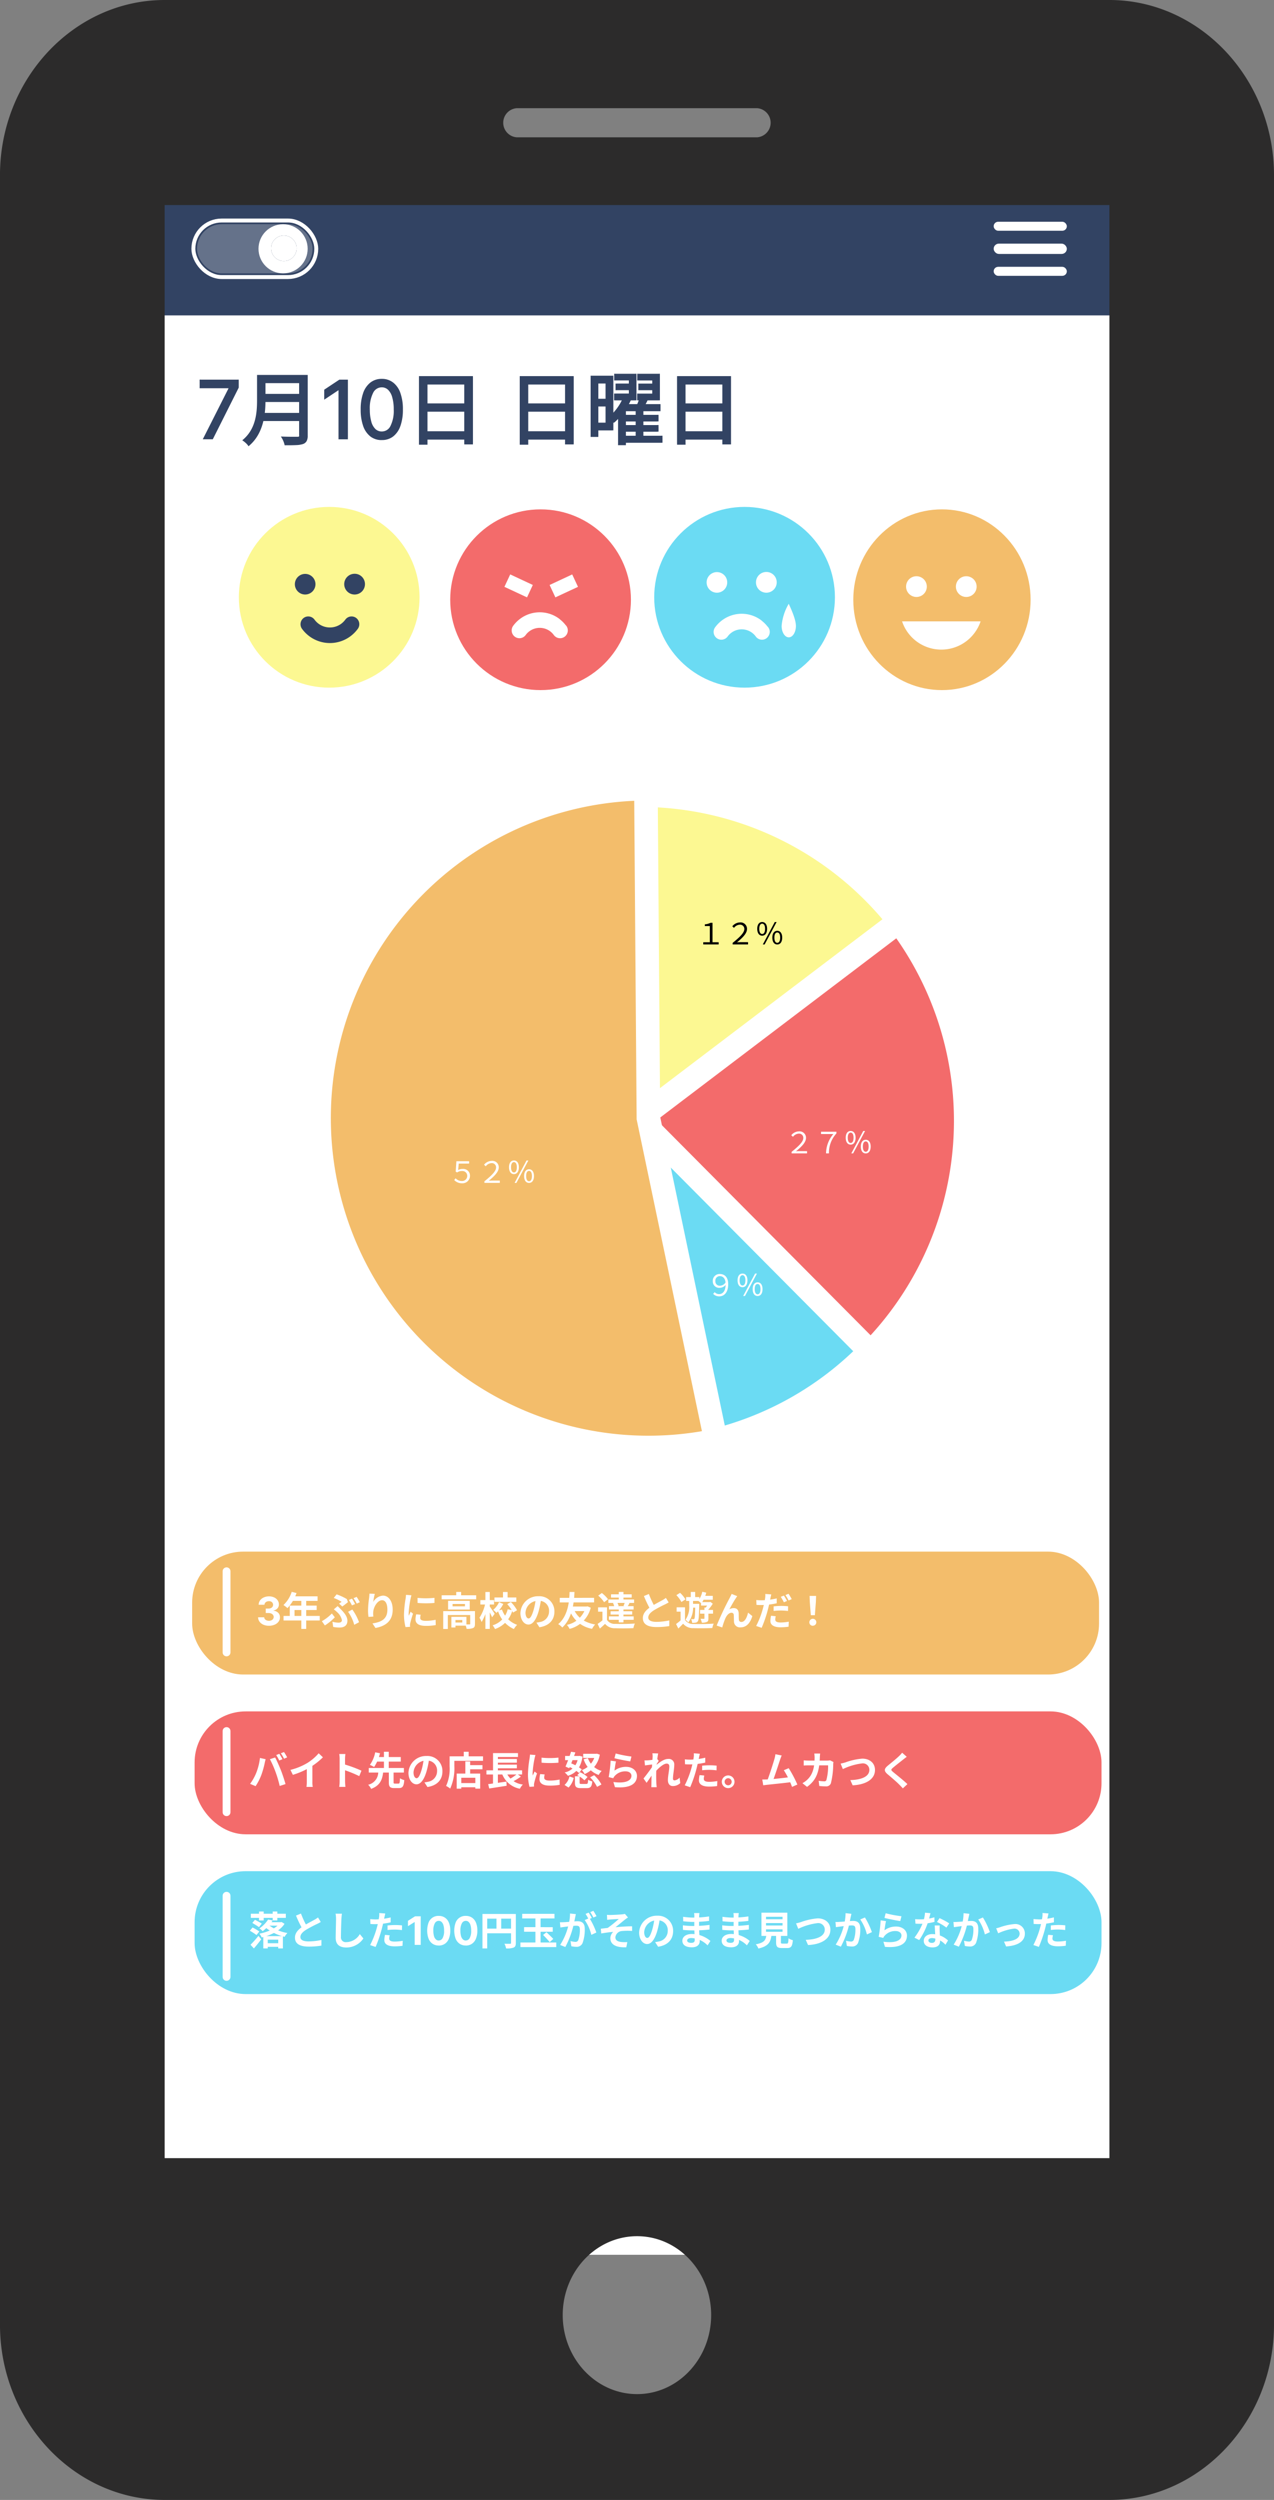 <svg xmlns="http://www.w3.org/2000/svg" xmlns:xlink="http://www.w3.org/1999/xlink" width="324.716" height="637.075" viewBox="0 0 324.716 637.075">
  <rect x="0" y="0" width="324.716" height="637.075" fill="#808080" stroke="none"/>
  <defs>
    <clipPath id="clip-path">
      <rect id="長方形_298" data-name="長方形 298" width="244.308" height="528.709" fill="#fff"/>
    </clipPath>
  </defs>
  <g id="グループ_144" data-name="グループ 144" transform="translate(-1408.181 -273.462)">
    <g id="_13_Pro_-_3" data-name="13 Pro - 3" transform="translate(1448.385 319.323)" clip-path="url(#clip-path)">
      <rect id="長方形_281" data-name="長方形 281" width="244.308" height="528.709" fill="#fff"/>
      <rect id="長方形_282" data-name="長方形 282" width="256.837" height="543.117" transform="translate(244.308 539.358) rotate(180)" fill="#fff"/>
      <rect id="長方形_283" data-name="長方形 283" width="244.308" height="34.454" fill="#324363"/>
      <rect id="長方形_284" data-name="長方形 284" width="244.308" height="34.454" fill="#324363"/>
      <rect id="長方形_285" data-name="長方形 285" width="18.646" height="2.297" rx="1.148" transform="translate(213.061 10.649)" fill="#fff"/>
      <rect id="長方形_286" data-name="長方形 286" width="18.646" height="2.625" rx="1.313" transform="translate(213.061 16.228)" fill="#fff"/>
      <rect id="長方形_287" data-name="長方形 287" width="18.646" height="2.297" rx="1.148" transform="translate(213.061 22.134)" fill="#fff"/>
      <rect id="長方形_288" data-name="長方形 288" width="244.308" height="34.454" fill="#324363"/>
      <rect id="長方形_289" data-name="長方形 289" width="244.308" height="34.454" fill="#324363"/>
      <rect id="長方形_290" data-name="長方形 290" width="18.646" height="2.297" rx="1.148" transform="translate(213.061 10.649)" fill="#fff"/>
      <rect id="長方形_291" data-name="長方形 291" width="18.646" height="2.625" rx="1.313" transform="translate(213.061 16.228)" fill="#fff"/>
      <rect id="長方形_292" data-name="長方形 292" width="18.646" height="2.297" rx="1.148" transform="translate(213.061 22.134)" fill="#fff"/>
      <g id="グループ_129" data-name="グループ 129" transform="translate(114.011 362.704)" opacity="0.55">
        <path id="パス_297" data-name="パス 297" d="M182.275,579.191a1.256,1.256,0,0,1,1.329,0l6.158,4.267,6.158-4.267a1.255,1.255,0,0,1,1.329,0,.523.523,0,0,1,0,.921l-6.754,4.68a1.518,1.518,0,0,1-1.465,0l-6.755-4.68A.523.523,0,0,1,182.275,579.191Zm7.487,14.469a1.2,1.2,0,0,1-.732-.189l-6.755-4.679a.523.523,0,0,1,0-.921,1.253,1.253,0,0,1,1.329,0l6.158,4.266,6.158-4.266a1.252,1.252,0,0,1,1.329,0,.523.523,0,0,1,0,.921L190.5,593.47A1.2,1.2,0,0,1,189.762,593.659Z" transform="translate(-182 -579)" fill="#324363" fill-rule="evenodd"/>
      </g>
      <g id="グループ_130" data-name="グループ 130" transform="translate(9.083 10.336)">
        <rect id="長方形_293" data-name="長方形 293" width="31.322" height="14.408" rx="7.204" fill="none" stroke="#fff" stroke-width="1"/>
      </g>
      <rect id="長方形_294" data-name="長方形 294" width="29.442" height="12.529" rx="6.264" transform="translate(10.023 11.276)" fill="#fff" opacity="0.25"/>
      <g id="グループ_131" data-name="グループ 131" transform="translate(25.684 11.276)">
        <circle id="楕円形_155" data-name="楕円形 155" cx="6.264" cy="6.264" r="6.264" fill="#fff"/>
      </g>
      <circle id="楕円形_156" data-name="楕円形 156" cx="3.257" cy="3.257" r="3.257" transform="translate(28.891 14.157)" fill="#324363"/>
      <g id="グループ_132" data-name="グループ 132" transform="translate(28.891 14.157)">
        <circle id="楕円形_157" data-name="楕円形 157" cx="3.257" cy="3.257" r="3.257" fill="#fff"/>
      </g>
      <path id="パス_298" data-name="パス 298" d="M18.542,95.413l6.521-12.9V82.4H17.545V80.834h9.339v1.651L20.393,95.413ZM33.1,79.637V81.1H43.565V79.637Zm0,4.831v1.443H43.645V84.468Zm-.16,4.851v1.443h10.6V89.319Zm-.762-9.682v6.194c0,3.227-.341,7.3-3.568,10.123a5.854,5.854,0,0,1,1.143,1.082C33.2,94.03,33.7,89.3,33.7,85.831V79.637Zm10.725,0V94.791c0,.441-.16.581-.621.6-.461,0-2.1.02-3.769-.04a6.259,6.259,0,0,1,.641,1.584,16.48,16.48,0,0,0,4.27-.281c.762-.261,1.042-.782,1.042-1.844V79.637Zm11.806,1.2V95.413H52.944V82.685h-.085L49.3,85.048V83.254l3.645-2.42Zm8.948,14.778a4.345,4.345,0,0,1-2.741-.876,5.472,5.472,0,0,1-1.73-2.555,13.992,13.992,0,0,1,0-8.094,5.517,5.517,0,0,1,1.737-2.563,4.633,4.633,0,0,1,5.46,0,5.448,5.448,0,0,1,1.737,2.563,11.91,11.91,0,0,1,.605,4.036,12.153,12.153,0,0,1-.6,4.058,5.472,5.472,0,0,1-1.73,2.555A4.344,4.344,0,0,1,63.658,95.612Zm0-1.566a2.735,2.735,0,0,0,2.477-1.537,8.911,8.911,0,0,0,.883-4.385,11.164,11.164,0,0,0-.406-3.225,4.424,4.424,0,0,0-1.153-2.029,2.545,2.545,0,0,0-1.8-.7,2.736,2.736,0,0,0-2.47,1.559,8.916,8.916,0,0,0-.89,4.392,11.274,11.274,0,0,0,.4,3.218,4.407,4.407,0,0,0,1.146,2.015A2.594,2.594,0,0,0,63.658,94.046ZM73.45,79.937V96.8h1.544V81.461H85V96.716H86.58V79.937Zm1.022,6.956v1.483H85.658V86.893Zm-.02,7.1v1.5H85.7v-1.5ZM99.134,79.937V96.8h1.544V81.461h10V96.716h1.584V79.937Zm1.022,6.956v1.483h11.186V86.893Zm-.02,7.1v1.5h11.246v-1.5Zm23.414-12.148V82.9h4.109V81.842Zm-.341-2.506v1.082h3.729v3.969h-3.749v1.1h5.072V79.336Zm6.154,2.506V82.9h4.23V81.842Zm-.281-2.506v1.082h3.829v3.969h-3.849v1.1h5.172V79.336ZM124.993,89.8v1.062h8.9V89.8Zm0,2.606v1.062h8.9V92.406Zm.06,2.726v1.163H134.9V95.132Zm.4-9.923a13.63,13.63,0,0,1-3.508,4.891,10.715,10.715,0,0,1,.9,1,16.958,16.958,0,0,0,4.009-5.473Zm.12,1.864h-.221L124.191,88.3v8.62h1.383v-8.66h8.82V87.074Zm4.069-1.744a18.642,18.642,0,0,1-.982,2.426l1.123.341c.4-.621.9-1.544,1.343-2.426Zm-.962,2.646v7.6h1.343v-7.6ZM117.9,79.837V81.2H121V91.8H117.9v1.343h4.47V79.837Zm.08,5.873v1.343h3.729V85.711Zm-.782-5.873V94.811h1.343V79.837Zm22.03.1V96.8h1.544V81.461h10V96.716h1.584V79.937Zm1.022,6.956v1.483h11.186V86.893Zm-.02,7.1v1.5h11.246v-1.5Z" transform="translate(-6.554 -29.637)" fill="#324363"/>
      <path id="パス_299" data-name="パス 299" d="M18.355,95.226l-.28-.142-.23.455h.509Zm6.521-12.9.28.141.034-.067v-.075Zm0-.114h.313V81.9h-.313Zm-7.517,0h-.313v.313h.313Zm0-1.566v-.313h-.313v.313Zm9.339,0h.313v-.313H26.7Zm0,1.651.28.141.033-.066V82.3ZM20.206,95.226v.313H20.4l.087-.173Zm-1.571.142,6.521-12.9-.559-.283-6.521,12.9Zm6.554-13.04v-.114h-.626v.114Zm-.313-.427H17.359v.626h7.517Zm-7.2.313V80.647h-.626v1.566Zm-.313-1.253H26.7v-.626H17.359Zm9.026-.313V82.3h.626V80.647Zm.033,1.511L19.926,95.086l.56.281,6.492-12.927ZM20.206,94.913H18.355v.626h1.851ZM32.914,79.45v-.313H32.6v.313Zm0,1.463H32.6v.313h.313Zm10.464,0v.313h.313v-.313Zm0-1.463h.313v-.313h-.313ZM32.914,84.281v-.313H32.6v.313Zm0,1.443H32.6v.313h.313Zm10.544,0v.313h.313v-.313Zm0-1.443h.313v-.313h-.313Zm-10.7,4.851v-.313h-.313v.313Zm0,1.443h-.313v.313h.313Zm10.6,0v.313h.313v-.313Zm0-1.443h.313v-.313h-.313ZM31.992,79.45v-.313h-.313v.313ZM28.424,95.767l-.206-.236-.3.266.332.228Zm1.143,1.082-.258.177.2.29.265-.231Zm3.949-17.4h.313v-.313h-.313Zm9.2,0v-.313H42.4v.313ZM42.1,95.206v.313h.014Zm-3.769-.04.011-.313-.587-.021.309.5Zm.641,1.584-.305.07.055.244h.25Zm4.27-.281.1.3h0ZM44.28,79.45h.313v-.313H44.28Zm-11.679,0v1.463h.626V79.45Zm.313,1.777H43.378V80.6H32.914Zm10.777-.313V79.45h-.626v1.463Zm-.313-1.777H32.914v.626H43.378ZM32.6,84.281v1.443h.626V84.281Zm.313,1.757H43.458v-.626H32.914Zm10.857-.313V84.281h-.626v1.443Zm-.313-1.757H32.914v.626H43.458ZM32.441,89.132v1.443h.626V89.132Zm.313,1.757h10.6v-.626h-10.6Zm10.917-.313V89.132h-.626v1.443Zm-.313-1.757h-10.6v.626h10.6ZM31.679,79.45v6.194h.626V79.45Zm0,6.194c0,3.221-.346,7.159-3.461,9.888L28.63,96c3.34-2.925,3.675-7.125,3.675-10.359ZM28.246,96.025a5.633,5.633,0,0,1,.573.475,3.816,3.816,0,0,1,.489.527l.516-.355a4.346,4.346,0,0,0-.578-.631,6.262,6.262,0,0,0-.645-.532Zm1.526,1.061c3.56-3.105,4.056-7.966,4.056-11.442H33.2c0,3.46-.506,8.061-3.842,10.969Zm4.056-11.442V79.45H33.2v6.194Zm-.313-6.507H31.992v.626h1.523Zm8.888.313V94.6h.626V79.45Zm0,15.155c0,.2-.039.23-.04.231s-.063.048-.282.057l.027.626a1.028,1.028,0,0,0,.686-.229.9.9,0,0,0,.235-.686Zm-.308.288c-.466,0-2.1.02-3.757-.04l-.023.626c1.671.06,3.323.04,3.78.04Zm-4.035.438a5.958,5.958,0,0,1,.6,1.488l.611-.139A6.561,6.561,0,0,0,38.593,95Zm.908,1.732c1.081,0,1.961-.005,2.67-.043a6.7,6.7,0,0,0,1.7-.254l-.2-.594a6.15,6.15,0,0,1-1.534.222c-.689.037-1.553.042-2.637.042Zm4.371-.3A1.675,1.675,0,0,0,44.318,96a2.8,2.8,0,0,0,.275-1.376h-.626a2.208,2.208,0,0,1-.2,1.07,1.052,1.052,0,0,1-.635.478Zm1.254-2.141V79.45h-.626V94.625ZM44.28,79.137H42.717v.626H44.28Zm10.243,1.511h.313v-.313h-.313Zm0,14.579v.313h.313v-.313Zm-1.765,0h-.313v.313h.313Zm0-12.728h.313v-.313h-.313Zm-.085,0v-.313h-.095l-.079.052Zm-3.559,2.363H48.8v.584l.486-.323Zm0-1.794-.173-.261-.14.093v.168Zm3.645-2.42v-.313h-.095l-.079.052Zm1.452,0V95.226h.626V80.647Zm.313,14.266H52.757v.626h1.765Zm-1.452.313V82.5h-.626V95.226Zm-.313-13.041h-.085v.626h.085Zm-.259.052L48.939,84.6l.347.522,3.559-2.363Zm-3.073,2.624V83.067H48.8v1.794Zm-.14-1.533,3.645-2.42-.347-.522-3.645,2.42Zm3.471-2.368h1.765v-.626H52.757ZM60.73,94.549l-.193.247h0ZM59,91.994l-.3.105h0ZM59,83.9l-.295-.106h0Zm1.737-2.563.193.247h0Zm5.46,0L66,81.584h0ZM67.934,83.9l-.3.1v0Zm.007,8.094.295.105h0Zm-1.73,2.555.192.248h0Zm-.263-2.228-.272-.156Zm.477-7.61-.3.09v0Zm-1.153-2.029-.214.229h0ZM61,83.544l.272.156h0Zm-.491,7.61-.3.09Zm1.146,2.015-.213.23h0Zm1.815,1.943a4.031,4.031,0,0,1-2.549-.81l-.383.5a4.657,4.657,0,0,0,2.932.941ZM60.923,94.3A5.16,5.16,0,0,1,59.3,91.889l-.59.211a5.783,5.783,0,0,0,1.832,2.7ZM59.3,91.889a11.846,11.846,0,0,1-.58-3.953h-.626a12.465,12.465,0,0,0,.616,4.163Zm-.58-3.953a11.734,11.734,0,0,1,.58-3.931l-.59-.211a12.348,12.348,0,0,0-.616,4.142Zm.579-3.93a5.207,5.207,0,0,1,1.635-2.422l-.385-.494a5.827,5.827,0,0,0-1.839,2.7Zm1.635-2.422a3.994,3.994,0,0,1,2.541-.823v-.626a4.619,4.619,0,0,0-2.926.956Zm2.541-.823A3.964,3.964,0,0,1,66,81.584l.387-.492a4.589,4.589,0,0,0-2.92-.957Zm2.535.824a5.137,5.137,0,0,1,1.634,2.42l.59-.21a5.759,5.759,0,0,0-1.84-2.705Zm1.634,2.422a11.6,11.6,0,0,1,.586,3.93h.626a12.218,12.218,0,0,0-.624-4.143Zm.586,3.93a11.846,11.846,0,0,1-.58,3.953l.59.21a12.465,12.465,0,0,0,.616-4.163Zm-.58,3.952A5.16,5.16,0,0,1,66.019,94.3l.385.494a5.783,5.783,0,0,0,1.832-2.7ZM66.02,94.3a4.032,4.032,0,0,1-2.549.81v.626A4.657,4.657,0,0,0,66.4,94.8Zm-2.549-.13a3.047,3.047,0,0,0,2.749-1.694l-.543-.312a2.424,2.424,0,0,1-2.206,1.38Zm2.749-1.694a9.21,9.21,0,0,0,.924-4.541h-.626a8.614,8.614,0,0,1-.841,4.229Zm.924-4.541a11.47,11.47,0,0,0-.419-3.316l-.6.183a10.856,10.856,0,0,1,.392,3.133Zm-.419-3.315a4.732,4.732,0,0,0-1.241-2.169l-.425.46A4.117,4.117,0,0,1,66.125,84.8Zm-1.24-2.168a2.858,2.858,0,0,0-2.015-.782V82.3a2.233,2.233,0,0,1,1.587.613Zm-2.015-.782a3.047,3.047,0,0,0-2.742,1.717l.544.311a2.425,2.425,0,0,1,2.2-1.4Zm-2.742,1.716a9.216,9.216,0,0,0-.931,4.548h.626a8.618,8.618,0,0,1,.848-4.236ZM59.8,87.937a11.583,11.583,0,0,0,.412,3.308l.6-.181a10.97,10.97,0,0,1-.385-3.127Zm.412,3.308A4.713,4.713,0,0,0,61.443,93.4l.425-.46a4.1,4.1,0,0,1-1.059-1.875ZM61.444,93.4a2.909,2.909,0,0,0,2.027.772v-.626a2.282,2.282,0,0,1-1.6-.608ZM73.263,79.751v-.313H72.95v.313Zm0,16.859H72.95v.313h.313Zm1.544,0v.313h.313v-.313Zm0-15.335v-.313h-.313v.313Zm10,0h.313v-.313h-.313Zm0,15.255H84.5v.313h.313Zm1.584,0v.313h.313v-.313Zm0-16.778h.313v-.313h-.313ZM74.285,86.706v-.313h-.313v.313Zm0,1.483h-.313V88.5h.313Zm11.186,0V88.5h.313V88.19Zm0-1.483h.313v-.313h-.313ZM74.265,93.8v-.313h-.313V93.8Zm0,1.5h-.313v.313h.313Zm11.246,0v.313h.313v-.313Zm0-1.5h.313v-.313h-.313ZM72.95,79.751V96.609h.626V79.751Zm.313,17.172h1.544V96.3H73.263Zm1.857-.313V81.274h-.626V96.609Zm-.313-15.022h10v-.626h-10Zm9.69-.313V96.529h.626V81.274Zm.313,15.568h1.584v-.626H84.809Zm1.9-.313V79.751H86.08V96.529Zm-.313-17.092H73.263v.626h13.13ZM73.972,86.706V88.19H74.6V86.706Zm.313,1.8H85.471v-.626H74.285Zm11.5-.313V86.706h-.626V88.19Zm-.313-1.8H74.285v.626H85.471ZM73.952,93.8v1.5h.626V93.8Zm.313,1.817H85.511v-.626H74.265Zm11.559-.313V93.8H85.2v1.5Zm-.313-1.817H74.265v.626H85.511ZM98.947,79.751v-.313h-.313v.313Zm0,16.859h-.313v.313h.313Zm1.544,0v.313h.313v-.313Zm0-15.335v-.313h-.313v.313Zm10,0h.313v-.313h-.313Zm0,15.255h-.313v.313h.313Zm1.584,0v.313h.313v-.313Zm0-16.778h.313v-.313h-.313ZM99.969,86.706v-.313h-.313v.313Zm0,1.483h-.313V88.5h.313Zm11.186,0V88.5h.313V88.19Zm0-1.483h.313v-.313h-.313ZM99.949,93.8v-.313h-.313V93.8Zm0,1.5h-.313v.313h.313Zm11.246,0v.313h.313v-.313Zm0-1.5h.313v-.313h-.313ZM98.634,79.751V96.609h.626V79.751Zm.313,17.172h1.544V96.3H98.947Zm1.857-.313V81.274h-.626V96.609Zm-.313-15.022h10v-.626h-10Zm9.69-.313V96.529h.626V81.274Zm.313,15.568h1.584v-.626h-1.584Zm1.9-.313V79.751h-.626V96.529Zm-.313-17.092H98.947v.626h13.13ZM99.656,86.706V88.19h.626V86.706Zm.313,1.8h11.186v-.626H99.969Zm11.5-.313V86.706h-.626V88.19Zm-.313-1.8H99.969v.626h11.186ZM99.636,93.8v1.5h.626V93.8Zm.313,1.817h11.246v-.626H99.949Zm11.559-.313V93.8h-.626v1.5Zm-.313-1.817H99.949v.626h11.246Zm12.168-11.835v-.313h-.313v.313Zm0,1.062h-.313v.313h.313Zm4.109,0v.313h.313v-.313Zm0-1.062h.313v-.313h-.313Zm-4.45-2.506v-.313h-.313v.313Zm0,1.082h-.313v.313h.313Zm3.729,0h.313v-.313h-.313Zm0,3.969v.313h.313V84.2ZM123,84.2v-.313h-.313V84.2Zm0,1.1h-.313v.313H123Zm5.072,0v.313h.313V85.3Zm0-6.154h.313v-.313h-.313Zm1.1,2.506v-.313h-.313v.313Zm0,1.062h-.313v.313h.313Zm4.23,0v.313h.313v-.313Zm0-1.062h.313v-.313h-.313Zm-4.51-2.506v-.313h-.313v.313Zm0,1.082h-.313v.313h.313Zm3.829,0h.313v-.313h-.313Zm0,3.969v.313h.313V84.2Zm-3.849,0v-.313h-.313V84.2Zm0,1.1h-.313v.313h.313Zm5.172,0v.313h.313V85.3Zm0-6.154h.313v-.313h-.313Zm-9.241,10.464V89.3h-.313v.313Zm0,1.062h-.313v.313h.313Zm8.9,0v.313h.313v-.313Zm0-1.062h.313V89.3h-.313Zm-8.9,2.606v-.313h-.313v.313Zm0,1.062h-.313v.313h.313Zm8.9,0v.313h.313v-.313Zm0-1.062h.313v-.313h-.313Zm-8.84,2.726v-.313h-.313v.313Zm0,1.163h-.313v.313h.313Zm9.843,0v.313h.313v-.313Zm0-1.163h.313v-.313h-.313Zm-9.442-9.923.09-.3-.275-.083-.106.267Zm-3.508,4.891-.2-.239-.27.229.26.24Zm.9,1-.246.194.2.256.248-.211Zm4.009-5.473.284.132.152-.328-.346-.1Zm-1.5,1.443v-.313h-.134l-.093.1ZM124,88.11l-.227-.216-.086.091v.125Zm0,8.62h-.313v.313H124Zm1.383,0v.313h.313v-.313Zm0-8.66v-.313h-.313v.313Zm8.82,0v.313h.313V88.07Zm0-1.183h.313v-.313h-.313Zm-4.751-1.744.07-.305-.288-.066-.083.283Zm-.982,2.426-.281-.137-.16.33.351.107Zm1.123.341-.091.3.226.069.128-.2Zm1.343-2.426.28.14.179-.356-.388-.089Zm-2.446,2.305v-.313h-.313v.313Zm0,7.6h-.313V95.7h.313Zm1.343,0V95.7h.313v-.313Zm0-7.6h.313v-.313h-.313ZM117.71,79.65v-.313H117.4v.313Zm0,1.363H117.4v.313h.313Zm3.107,0h.313V80.7h-.313Zm0,10.6v.313h.313v-.313Zm-3.107,0V91.3H117.4v.313Zm0,1.343H117.4v.313h.313Zm4.47,0v.313h.313v-.313Zm0-13.31h.313v-.313h-.313Zm-4.39,5.873v-.313h-.313v.313Zm0,1.343h-.313v.313h.313Zm3.729,0v.313h.313v-.313Zm0-1.343h.313v-.313h-.313Zm-4.51-5.873v-.313h-.313v.313Zm0,14.974h-.313v.313h.313Zm1.343,0v.313h.313v-.313Zm0-14.974h.313v-.313h-.313Zm4.7,2v1.062h.626V81.655Zm.313,1.376h4.109V82.4h-4.109Zm4.423-.313V81.655h-.626v1.062Zm-.313-1.376h-4.109v.626h4.109Zm-4.763-2.193v1.082h.626V79.149Zm.313,1.4h3.729v-.626h-3.729Zm3.415-.313V84.2h.626V80.232Zm.313,3.656H123v.626h3.749Zm-4.062.313v1.1h.626V84.2ZM123,85.617h5.072V84.99H123Zm5.385-.313V79.149h-.626V85.3Zm-.313-6.467h-5.052v.626h5.052Zm.789,2.819v1.062h.626V81.655Zm.313,1.376h4.23V82.4h-4.23Zm4.543-.313V81.655h-.626v1.062Zm-.313-1.376h-4.23v.626h4.23Zm-4.824-2.193v1.082h.626V79.149Zm.313,1.4h3.829v-.626H128.9Zm3.516-.313V84.2h.626V80.232Zm.313,3.656h-3.849v.626h3.849Zm-4.162.313v1.1h.626V84.2Zm.313,1.416h5.172V84.99h-5.172Zm5.485-.313V79.149h-.626V85.3Zm-.313-6.467H128.9v.626h5.152Zm-9.554,10.777v1.062h.626V89.613Zm.313,1.376h8.9v-.626h-8.9Zm9.214-.313V89.613h-.626v1.062Zm-.313-1.376h-8.9v.626h8.9Zm-9.214,2.919v1.062h.626V92.219Zm.313,1.376h8.9v-.626h-8.9Zm9.214-.313V92.219h-.626v1.062Zm-.313-1.376h-8.9v.626h8.9Zm-9.153,3.039v1.163h.626V94.945Zm.313,1.476h9.843v-.626h-9.843Zm10.156-.313V94.945H134.4v1.163Zm-.313-1.476h-9.843v.626h9.843Zm-9.732-9.725a13.324,13.324,0,0,1-3.42,4.768l.405.477a13.943,13.943,0,0,0,3.6-5.014Zm-3.43,5.237a10.385,10.385,0,0,1,.868.966l.492-.387a10.878,10.878,0,0,0-.936-1.039Zm1.317,1.011a17.264,17.264,0,0,0,4.091-5.579l-.568-.264a16.654,16.654,0,0,1-3.928,5.366Zm3.9-6.011-1.4-.421-.18.6,1.4.421Zm-1.373,1.43h-.221V87.2h.221Zm-.447.1-1.163,1.223.454.432,1.163-1.223Zm-1.249,1.439v8.62h.626V88.11ZM124,97.043h1.383v-.626H124Zm1.7-.313V88.07h-.626v8.66Zm-.313-8.347h8.82v-.626h-8.82Zm9.133-.313V86.887h-.626V88.07Zm-.313-1.5h-8.82V87.2h8.82Zm-5.051-1.519a18.421,18.421,0,0,1-.963,2.377l.563.274a18.962,18.962,0,0,0,1-2.474Zm-.773,2.814,1.123.341.182-.6-1.123-.341Zm1.477.211c.41-.636.917-1.569,1.36-2.455l-.56-.28c-.439.878-.934,1.788-1.326,2.4Zm1.15-2.9-1.483-.341-.14.611,1.483.341Zm-2.829,2.611v7.6h.626v-7.6Zm.313,7.911h1.343v-.626h-1.343Zm1.656-.313v-7.6h-.626v7.6Zm-.313-7.911h-1.343V88.1h1.343ZM117.4,79.65v1.363h.626V79.65Zm.313,1.676h3.107V80.7H117.71Zm2.794-.313v10.6h.626v-10.6Zm.313,10.291H117.71v.626h3.107Zm-3.42.313v1.343h.626V91.618Zm.313,1.656h4.47v-.626h-4.47Zm4.783-.313V79.65h-.626v13.31Zm-.313-13.624h-4.47v.626h4.47Zm-4.7,6.187v1.343h.626V85.524Zm.313,1.656h3.729v-.626H117.79Zm4.042-.313V85.524h-.626v1.343Zm-.313-1.656H117.79v.626h3.729Zm-4.824-5.56V94.625h.626V79.65Zm.313,15.287h1.343v-.626h-1.343Zm1.656-.313V79.65h-.626V94.625Zm-.313-15.287h-1.343v.626h1.343Zm20.687.413v-.313h-.313v.313Zm0,16.859h-.313v.313h.313Zm1.544,0v.313h.313v-.313Zm0-15.335v-.313h-.313v.313Zm10,0h.313v-.313h-.313Zm0,15.255h-.313v.313h.313Zm1.584,0v.313h.313v-.313Zm0-16.778h.313v-.313h-.313Zm-12.108,6.956v-.313h-.313v.313Zm0,1.483h-.313V88.5h.313Zm11.186,0V88.5h.313V88.19Zm0-1.483h.313v-.313h-.313Zm-11.206,7.1v-.313h-.313V93.8Zm0,1.5h-.313v.313h.313Zm11.246,0v.313h.313v-.313Zm0-1.5h.313v-.313h-.313ZM138.725,79.751V96.609h.626V79.751Zm.313,17.172h1.544V96.3h-1.544Zm1.857-.313V81.274h-.626V96.609Zm-.313-15.022h10v-.626h-10Zm9.69-.313V96.529h.626V81.274Zm.313,15.568h1.584v-.626h-1.584Zm1.9-.313V79.751h-.626V96.529Zm-.313-17.092h-13.13v.626h13.13Zm-12.421,7.269V88.19h.626V86.706Zm.313,1.8h11.186v-.626H140.061Zm11.5-.313V86.706h-.626V88.19Zm-.313-1.8H140.061v.626h11.186ZM139.728,93.8v1.5h.626V93.8Zm.313,1.817h11.246v-.626H140.041Zm11.559-.313V93.8h-.626v1.5Zm-.313-1.817H140.041v.626h11.246Z" transform="translate(-6.368 -29.451)" fill="#324363"/>
      <ellipse id="楕円形_158" data-name="楕円形 158" cx="82.689" cy="83.629" rx="82.689" ry="83.629" transform="translate(43.224 156.608)" fill="#fafafa"/>
      <g id="グループ_133" data-name="グループ 133" transform="translate(122.781 156.768)">
        <path id="パス_300" data-name="パス 300" d="M196,250.256a83.942,83.942,0,0,1,67.323,33.589L196.16,334.2Z" transform="translate(-196 -250.256)" fill="#fcf892"/>
        <path id="パス_301" data-name="パス 301" d="M196,250.256a83.942,83.942,0,0,1,67.323,33.589L196.16,334.2Z" transform="translate(-196 -250.256)" fill="none" stroke="#fff" stroke-width="6"/>
      </g>
      <g id="グループ_134" data-name="グループ 134" transform="translate(121.998 189.02)">
        <path id="パス_302" data-name="パス 302" d="M261.615,301.74A83.941,83.941,0,0,1,253.231,412.7L194.75,352.487Z" transform="translate(-194.75 -301.74)" fill="#f36b6b"/>
        <path id="パス_303" data-name="パス 303" d="M261.615,301.74A83.941,83.941,0,0,1,253.231,412.7L194.75,352.487Z" transform="translate(-194.75 -301.74)" fill="none" stroke="#fff" stroke-width="6"/>
      </g>
      <g id="グループ_135" data-name="グループ 135" transform="translate(122.154 238.759)">
        <path id="パス_304" data-name="パス 304" d="M254.356,440.878a83.179,83.179,0,0,1-40.424,22.939L195,381.141Z" transform="translate(-195 -381.141)" fill="#6bdbf3"/>
        <path id="パス_305" data-name="パス 305" d="M254.356,440.878a83.179,83.179,0,0,1-40.424,22.939L195,381.141Z" transform="translate(-195 -381.141)" fill="none" stroke="#fff" stroke-width="6"/>
      </g>
      <g id="グループ_136" data-name="グループ 136" transform="translate(41.119 155.132)">
        <path id="パス_306" data-name="パス 306" d="M166.785,413.743a83.942,83.942,0,1,1-17.839-166.1l.635,83.94Z" transform="translate(-65.64 -247.643)" fill="#f3bd6b"/>
        <path id="パス_307" data-name="パス 307" d="M166.785,413.743a83.942,83.942,0,1,1-17.839-166.1l.635,83.94Z" transform="translate(-65.64 -247.643)" fill="none" stroke="#fff" stroke-width="6"/>
      </g>
      <path id="パス_308" data-name="パス 308" d="M122.62,404.691a1.907,1.907,0,0,0,2.03-1.894,1.711,1.711,0,0,0-1.879-1.759,2.086,2.086,0,0,0-1.135.278l.143-1.646h2.646v-.594h-3.24l-.18,2.646.368.218a1.968,1.968,0,0,1,1.24-.368,1.221,1.221,0,0,1,1.338,1.248,1.3,1.3,0,0,1-1.383,1.293,2.093,2.093,0,0,1-1.586-.692l-.353.444A2.659,2.659,0,0,0,122.62,404.691Zm5.706-.1h3.924v-.579H130.31c-.286,0-.571.015-.872.038,1.413-1.15,2.548-2.278,2.548-3.4a1.634,1.634,0,0,0-1.819-1.669,2.538,2.538,0,0,0-1.932.985l.436.4a1.938,1.938,0,0,1,1.466-.812,1.074,1.074,0,0,1,1.165,1.12c0,.955-1.24,2.127-2.977,3.518Zm7.525-2.233c.759,0,1.255-.639,1.255-1.752s-.5-1.729-1.255-1.729-1.255.624-1.255,1.729S135.091,402.36,135.85,402.36Zm0-.428c-.428,0-.737-.436-.737-1.323s.308-1.308.737-1.308c.444,0,.737.428.737,1.308S136.294,401.932,135.85,401.932ZM139.7,404.6c.752,0,1.255-.631,1.255-1.751,0-1.105-.5-1.729-1.255-1.729s-1.255.624-1.255,1.729C138.444,403.969,138.94,404.6,139.7,404.6Zm0-.428c-.436,0-.737-.436-.737-1.323s.3-1.308.737-1.308.737.428.737,1.308S140.143,404.172,139.7,404.172Zm-3.683.428h.459l3.052-5.721h-.466Z" transform="translate(-45.063 -149.009)" fill="#fff"/>
      <path id="パス_309" data-name="パス 309" d="M221.964,307.593h3.924v-.564h-1.564v-4.954h-.519a3.911,3.911,0,0,1-1.443.391v.444h1.27v4.119h-1.669Zm7.487,0h3.924v-.579h-1.939c-.286,0-.571.015-.872.038,1.413-1.15,2.548-2.278,2.548-3.4a1.634,1.634,0,0,0-1.819-1.669,2.538,2.538,0,0,0-1.932.985l.436.4a1.938,1.938,0,0,1,1.466-.812,1.074,1.074,0,0,1,1.165,1.12c0,.955-1.24,2.127-2.977,3.518Zm7.525-2.233c.759,0,1.255-.639,1.255-1.751s-.5-1.729-1.255-1.729-1.255.624-1.255,1.729S236.217,305.36,236.976,305.36Zm0-.428c-.428,0-.737-.436-.737-1.323s.308-1.308.737-1.308c.444,0,.737.428.737,1.308S237.419,304.932,236.976,304.932Zm3.849,2.669c.752,0,1.255-.631,1.255-1.751,0-1.105-.5-1.729-1.255-1.729s-1.255.624-1.255,1.729C239.569,306.969,240.065,307.6,240.825,307.6Zm0-.428c-.436,0-.737-.436-.737-1.323s.3-1.308.737-1.308.737.428.737,1.308S241.268,307.172,240.825,307.172Zm-3.683.428h.459l3.052-5.721h-.466Z" transform="translate(-82.919 -112.773)"/>
      <path id="パス_310" data-name="パス 310" d="M257.862,392.593h3.924v-.579h-1.939c-.286,0-.571.015-.872.038,1.413-1.15,2.548-2.278,2.548-3.4a1.634,1.634,0,0,0-1.819-1.669,2.538,2.538,0,0,0-1.932.985l.436.4a1.938,1.938,0,0,1,1.466-.812,1.074,1.074,0,0,1,1.165,1.12c0,.955-1.24,2.127-2.977,3.518Zm8.773,0h.737a7.255,7.255,0,0,1,1.909-5.089v-.428h-3.924v.586h3.135A7.7,7.7,0,0,0,266.635,392.593Zm6.269-2.233c.759,0,1.255-.639,1.255-1.751s-.5-1.729-1.255-1.729-1.255.624-1.255,1.729S272.145,390.36,272.9,390.36Zm0-.428c-.428,0-.737-.436-.737-1.323s.308-1.308.737-1.308c.444,0,.737.428.737,1.308S273.348,389.932,272.9,389.932Zm3.849,2.669c.752,0,1.255-.631,1.255-1.751,0-1.105-.5-1.729-1.255-1.729s-1.255.624-1.255,1.729C275.5,391.969,275.994,392.6,276.753,392.6Zm0-.428c-.436,0-.737-.436-.737-1.323s.3-1.308.737-1.308.737.428.737,1.308S277.2,392.172,276.753,392.172Zm-3.683.428h.459l3.052-5.721h-.466Z" transform="translate(-96.295 -144.526)" fill="#fff"/>
      <path id="パス_311" data-name="パス 311" d="M227.636,444.993a1.724,1.724,0,0,0-1.8,1.834,1.616,1.616,0,0,0,1.767,1.691,1.986,1.986,0,0,0,1.526-.767l-.015-.654a1.739,1.739,0,0,1-1.421.887,1.1,1.1,0,0,1-1.2-1.173,1.135,1.135,0,0,1,1.143-1.27c.827,0,1.473.624,1.473,2.052,0,1.932-.88,2.526-1.639,2.526a1.467,1.467,0,0,1-1.15-.5l-.391.428a2.037,2.037,0,0,0,1.564.646c1.128,0,2.27-.864,2.27-3.12C229.756,445.76,228.794,444.993,227.636,444.993Zm5.773,3.368c.759,0,1.255-.639,1.255-1.751s-.5-1.729-1.255-1.729-1.255.624-1.255,1.729S232.65,448.36,233.409,448.36Zm0-.428c-.428,0-.737-.436-.737-1.323s.308-1.308.737-1.308.737.428.737,1.308S233.853,447.932,233.409,447.932Zm3.849,2.669c.752,0,1.255-.631,1.255-1.751,0-1.105-.5-1.729-1.255-1.729s-1.255.624-1.255,1.729C236,449.969,236.5,450.6,237.258,450.6Zm0-.428c-.436,0-.737-.436-.737-1.323s.3-1.308.737-1.308.737.428.737,1.308S237.7,450.172,237.258,450.172Zm-3.683.428h.459l3.052-5.721h-.466Z" transform="translate(-84.364 -166.193)" fill="#fff"/>
      <g id="グループ_137" data-name="グループ 137" transform="translate(8.77 349.549)">
        <rect id="長方形_295" data-name="長方形 295" width="231.153" height="31.322" rx="13" fill="#f3bd6b"/>
      </g>
      <g id="グループ_138" data-name="グループ 138" transform="translate(20.672 83.316)">
        <circle id="楕円形_159" data-name="楕円形 159" cx="23.031" cy="23.031" r="23.031" fill="#fcf892"/>
      </g>
      <path id="パス_312" data-name="パス 312" d="M61.047,162.846a2.627,2.627,0,1,0-2.629,2.647A2.634,2.634,0,0,0,61.047,162.846Z" transform="translate(-20.843 -59.848)" fill="#324363"/>
      <path id="パス_313" data-name="パス 313" d="M72.277,177.947a1.965,1.965,0,0,0-2.758.42,4.986,4.986,0,0,1-1.06,1.067,4.861,4.861,0,0,1-4.412.69,4.74,4.74,0,0,1-1.339-.695,4.814,4.814,0,0,1-1.055-1.062,1.966,1.966,0,0,0-2.758-.42,2,2,0,0,0-.423,2.775,8.939,8.939,0,0,0,1.907,1.913,8.813,8.813,0,0,0,2.425,1.256,8.769,8.769,0,0,0,5.563,0,8.785,8.785,0,0,0,2.42-1.256,8.937,8.937,0,0,0,1.906-1.913A1.994,1.994,0,0,0,72.277,177.947Z" transform="translate(-21.701 -66.331)" fill="#324363"/>
      <path id="パス_314" data-name="パス 314" d="M78.556,160.206a2.644,2.644,0,1,0,2.629,2.64A2.63,2.63,0,0,0,78.556,160.206Z" transform="translate(-28.366 -59.848)" fill="#324363"/>
      <g id="グループ_139" data-name="グループ 139" transform="translate(74.546 83.942)">
        <circle id="楕円形_160" data-name="楕円形 160" cx="23.031" cy="23.031" r="23.031" fill="#f36b6b"/>
      </g>
      <path id="パス_315" data-name="パス 315" d="M157.684,179.053q-.176-.222-.366-.43c-.167-.182-.34-.356-.521-.522q-.2-.181-.408-.351c-.1-.079-.184-.17-.286-.246a8.308,8.308,0,0,0-2.3-1.2,8.361,8.361,0,0,0-7.6,1.2,8.587,8.587,0,0,0-1.815,1.822,1.989,1.989,0,0,0,.423,2.77,1.962,1.962,0,0,0,2.758-.42,4.33,4.33,0,0,1,.963-.97,4.414,4.414,0,0,1,1.221-.636,4.44,4.44,0,0,1,5,1.606,1.966,1.966,0,0,0,1.591.808,1.936,1.936,0,0,0,1.167-.388,1.988,1.988,0,0,0,.418-2.77C157.846,179.229,157.759,179.147,157.684,179.053Z" transform="translate(-53.794 -65.703)" fill="#fff"/>
      <path id="パス_316" data-name="パス 316" d="M165.207,160.484l-.006-.013-5.761,2.686,1.475,3.163,5.761-2.686-1.465-3.142Z" transform="translate(-59.562 -59.947)" fill="#fff"/>
      <path id="パス_317" data-name="パス 317" d="M148.289,163.17l.006-.013-5.761-2.686-1.475,3.163,5.76,2.686,1.465-3.142Z" transform="translate(-52.695 -59.947)" fill="#fff"/>
      <g id="グループ_140" data-name="グループ 140" transform="translate(177.28 83.942)">
        <ellipse id="楕円形_161" data-name="楕円形 161" cx="22.599" cy="23.031" rx="22.599" ry="23.031" fill="#f3bd6b"/>
      </g>
      <path id="パス_318" data-name="パス 318" d="M307.717,179.562l-4.85,0,0,0h-.015a10.548,10.548,0,0,0,17.925,3.616c.014-.016.029-.031.043-.047.131-.15.254-.307.376-.465.048-.061.1-.12.146-.184.087-.118.167-.241.249-.362s.15-.213.219-.323c.048-.078.091-.16.138-.239.095-.159.19-.319.276-.484.007-.013.013-.027.019-.04a10.632,10.632,0,0,0,.623-1.458h-.005c0-.005,0-.009.005-.014Z" transform="translate(-113.136 -67.077)" fill="#fff"/>
      <path id="パス_319" data-name="パス 319" d="M327.388,166.492a2.643,2.643,0,1,0-2.64-2.645A2.647,2.647,0,0,0,327.388,166.492Z" transform="translate(-121.315 -60.221)" fill="#fff"/>
      <path id="パス_320" data-name="パス 320" d="M307.119,166.492a2.643,2.643,0,1,0-2.64-2.645A2.647,2.647,0,0,0,307.119,166.492Z" transform="translate(-113.744 -60.221)" fill="#fff"/>
      <g id="グループ_141" data-name="グループ 141" transform="translate(126.539 83.316)">
        <circle id="楕円形_162" data-name="楕円形 162" cx="23.031" cy="23.031" r="23.031" fill="#6bdbf3"/>
      </g>
      <path id="パス_321" data-name="パス 321" d="M246.086,159.471a2.643,2.643,0,1,0,2.629,2.64A2.63,2.63,0,0,0,246.086,159.471Z" transform="translate(-90.95 -59.573)" fill="#fff"/>
      <path id="パス_322" data-name="パス 322" d="M228.577,162.111a2.626,2.626,0,1,0-2.629,2.646A2.634,2.634,0,0,0,228.577,162.111Z" transform="translate(-83.427 -59.573)" fill="#fff"/>
      <path id="パス_323" data-name="パス 323" d="M239.853,179.655q-.177-.221-.367-.43-.249-.272-.521-.521-.2-.181-.408-.351c-.1-.079-.184-.171-.286-.246a8.291,8.291,0,0,0-2.3-1.2,8.362,8.362,0,0,0-7.6,1.2,8.6,8.6,0,0,0-1.815,1.822,1.989,1.989,0,0,0,.423,2.77,1.962,1.962,0,0,0,2.758-.42,4.334,4.334,0,0,1,.964-.97,4.386,4.386,0,0,1,1.22-.636,4.44,4.44,0,0,1,5,1.606,1.965,1.965,0,0,0,1.59.808,1.939,1.939,0,0,0,1.168-.388,1.988,1.988,0,0,0,.417-2.77C240.016,179.832,239.927,179.75,239.853,179.655Z" transform="translate(-84.489 -65.928)" fill="#fff"/>
      <path id="パス_324" data-name="パス 324" d="M257.485,178.069c0,1.6-.811,2.9-1.817,2.9s-1.824-1.3-1.827-2.9a13.333,13.333,0,0,1,1.812-5.646C256.385,174.01,257.482,176.467,257.485,178.069Z" transform="translate(-94.827 -64.414)" fill="#fff"/>
      <path id="パス_325" data-name="パス 325" d="M43.6,583a3.5,3.5,0,0,1-1.42-.274,2.427,2.427,0,0,1-.979-.762,1.916,1.916,0,0,1-.367-1.125h1.552a.81.81,0,0,0,.174.47,1.08,1.08,0,0,0,.434.31,1.6,1.6,0,0,0,.609.11,1.48,1.48,0,0,0,.623-.125,1.023,1.023,0,0,0,.424-.345.872.872,0,0,0,.153-.509.854.854,0,0,0-.164-.516,1.046,1.046,0,0,0-.463-.356,1.8,1.8,0,0,0-.712-.128h-.68v-1.132h.68a1.486,1.486,0,0,0,.616-.121,1,1,0,0,0,.42-.335.9.9,0,0,0-.345-1.314,1.18,1.18,0,0,0-.541-.118,1.414,1.414,0,0,0-.573.114,1,1,0,0,0-.416.317.833.833,0,0,0-.167.484H40.975a1.9,1.9,0,0,1,.36-1.111,2.337,2.337,0,0,1,.94-.751,3.164,3.164,0,0,1,1.342-.274,2.993,2.993,0,0,1,1.321.274,2.172,2.172,0,0,1,.879.74,1.776,1.776,0,0,1,.313,1.039,1.423,1.423,0,0,1-.381,1.022,1.733,1.733,0,0,1-.993.519v.057a1.935,1.935,0,0,1,1.224.559,1.578,1.578,0,0,1,.42,1.132,1.778,1.778,0,0,1-.36,1.107,2.411,2.411,0,0,1-.993.762A3.592,3.592,0,0,1,43.6,583Zm5.807-8.649a7.913,7.913,0,0,1-2.115,3.368,8.2,8.2,0,0,1,1.032.782,10.974,10.974,0,0,0,2.305-3.839Zm.21,1.143-.581,1.163h6.956v-1.163Zm-.712,2.365v3.227h1.213v-2.1h5.643v-1.123Zm-1.584,2.636v1.163h9.221V580.49Zm4.53-4.4V583.8h1.243V576.09Zm9.632,1.263.812.732c.4-.281,1.183-.9,1.443-1.122l-.3-.782a14.938,14.938,0,0,0-2.586-1.193l-.742.922a9.571,9.571,0,0,1,2,.982C61.971,577,61.721,577.183,61.48,577.353Zm-1.7,4.621.19,1.313a8.331,8.331,0,0,0,1.624.16c1.032,0,1.995-.4,1.995-1.744,0-.932-.591-1.824-1.674-2.907-.251-.261-.511-.511-.812-.812l-.972.822a10.76,10.76,0,0,1,.922.792,3.772,3.772,0,0,1,1.143,1.964c0,.461-.361.641-.872.641A5.884,5.884,0,0,1,59.776,581.974Zm5.553.772,1.223-.651a12.69,12.69,0,0,0-1.714-3.237l-1.082.581A9.847,9.847,0,0,1,65.329,582.745Zm-4.941-1.9-.762-.982a11.235,11.235,0,0,1-2.546,1.965l.762,1.082A13.627,13.627,0,0,0,60.388,580.841Zm4.37-4.761-.792.331a11.994,11.994,0,0,1,.782,1.393l.8-.341A13.914,13.914,0,0,0,64.758,576.08Zm1.183-.451-.792.331a10,10,0,0,1,.812,1.383l.792-.351A11.861,11.861,0,0,0,65.94,575.629Zm4.641-.782-1.373-.05c-.01.271-.04.672-.08,1.042a24.656,24.656,0,0,0-.281,3.217,11.557,11.557,0,0,0,.12,1.674l1.233-.09a5.866,5.866,0,0,1-.04-1.062c.04-1.313,1.082-3.1,2.265-3.1.832,0,1.353.862,1.353,2.405,0,2.426-1.564,3.167-3.8,3.508l.762,1.163c2.656-.491,4.39-1.834,4.39-4.671,0-2.205-1.082-3.578-2.476-3.578a3.132,3.132,0,0,0-2.486,1.624A16.327,16.327,0,0,1,70.581,574.847Zm10.885,1.042.01,1.283a25.659,25.659,0,0,0,4.3,0V575.88A20.6,20.6,0,0,1,81.466,575.89Zm.8,4.28-1.143-.1a5.536,5.536,0,0,0-.18,1.3c0,1.022.832,1.644,2.556,1.644a13.318,13.318,0,0,0,2.6-.2l-.03-1.353a11.094,11.094,0,0,1-2.506.271c-1.022,0-1.413-.271-1.413-.722A3.535,3.535,0,0,1,82.268,580.169Zm-2.345-4.951-1.4-.11a9.075,9.075,0,0,1-.1.972,28.375,28.375,0,0,0-.411,3.979,12.663,12.663,0,0,0,.391,3.268l1.153-.07c-.01-.14-.01-.311-.02-.421a3.182,3.182,0,0,1,.06-.471,22.736,22.736,0,0,1,.722-2.456l-.621-.491c-.15.341-.311.682-.461,1.022a4.74,4.74,0,0,1-.04-.651,24.7,24.7,0,0,1,.491-3.668C79.722,575.94,79.852,575.429,79.922,575.218Zm7.688,0v1.022h8.8v-1.022Zm3.718-.852v1.363h1.243v-1.363Zm-3.318,4.9v4.54h1.173V580.26h6.154v-.992Zm6.876,0V582.5c0,.12-.04.16-.19.16s-.651.01-1.1-.01a3.852,3.852,0,0,1,.371,1.133,4.052,4.052,0,0,0,1.634-.2c.391-.18.5-.5.5-1.052v-3.267Zm-4.8,1.453v2.706h1.042v-2.706Zm.521,0v.8h2.265v.641H90.607v.8h3.328v-2.245Zm-.21-3.288h3.157v.6H90.4Zm-1.143-.8v2.215h5.513v-2.215Zm11.817-.852v1.113h5.573v-1.113Zm2.175-1.393v1.894h1.173v-1.894Zm-1,2.586a5.662,5.662,0,0,1-1.493,1.964,5.05,5.05,0,0,1,.822.772,7.588,7.588,0,0,0,1.744-2.275Zm2.075.5a8.954,8.954,0,0,1,1.483,2.155l1.022-.591a9.376,9.376,0,0,0-1.574-2.095Zm-1.333,1.383-1.042.281a7.488,7.488,0,0,0,4.069,4.691,5.125,5.125,0,0,1,.832-1.072A6.358,6.358,0,0,1,102.985,578.856Zm1.453-.07a5.561,5.561,0,0,1-3.839,4.089,4.8,4.8,0,0,1,.611.952,6.913,6.913,0,0,0,4.43-4.8Zm-6.966-2.335v1.123h3.488v-1.123Zm1.283-2.065V583.8h1.113v-9.412Zm-.02,2.836a10.271,10.271,0,0,1-1.493,3.719,6.2,6.2,0,0,1,.551,1.093,12.99,12.99,0,0,0,1.624-4.57Zm1.082.8-.521.5c.291.511.922,1.684,1.173,2.305l.651-.9C100.93,579.628,100.058,578.305,99.818,578.024Zm13.16-1.995-1.373-.04a16.509,16.509,0,0,1-.611,3.147c-.421,1.353-.8,1.995-1.233,1.995-.381,0-.782-.491-.782-1.5a3.2,3.2,0,0,1,3.288-3,2.526,2.526,0,0,1,2.716,2.7,2.731,2.731,0,0,1-2.275,2.7c-.271.06-.551.11-.942.16l.762,1.183c2.526-.391,3.819-1.884,3.819-3.989a3.825,3.825,0,0,0-4.049-3.919,4.469,4.469,0,0,0-4.611,4.29c0,1.694.922,2.927,2.045,2.927,1.092,0,1.954-1.243,2.556-3.268A22.757,22.757,0,0,0,112.978,576.03Zm8.289,2.656-1.052.311a7.432,7.432,0,0,0,5.733,4.771,4.775,4.775,0,0,1,.782-1.1C123.9,582.164,122.109,580.791,121.267,578.686Zm3.067-.6v.211a6.309,6.309,0,0,1-4.8,4.47,4.661,4.661,0,0,1,.682,1.022,7.427,7.427,0,0,0,5.392-5.4l-.822-.351-.221.05Zm-6.625-2.205v1.163h8.75V575.88Zm2.836,2.205-.341,1.163h4.25v-1.163Zm-.331-3.7c-.06,1.223-.04,5.853-2.907,8.189a3.743,3.743,0,0,1,1.042.862c2.887-2.626,3.037-7.477,3.117-9.051Zm9.542,3.909h-2.275v1.113H128.6v2.576h1.153Zm0,3.217h-1.042a13.773,13.773,0,0,1-1.353,1l.571,1.193c.5-.431.922-.812,1.323-1.2a3.15,3.15,0,0,0,2.616,1.113c1.223.06,3.358.04,4.611-.02a5.025,5.025,0,0,1,.371-1.173,49.258,49.258,0,0,1-4.971.08A2.322,2.322,0,0,1,129.756,581.512Zm-2.245-6.194a7.619,7.619,0,0,1,1.513,1.674l.992-.762a8.149,8.149,0,0,0-1.584-1.584Zm3.769,1.894a3.235,3.235,0,0,1,.341.972l1.1-.251a3.592,3.592,0,0,0-.411-.942Zm-.5-2.235v.832h5.262v-.832Zm-.11,4.32v.832h5.5V579.3ZM130.257,578v.852h6.284V578Zm-.15-1.694v.872h6.555v-.872Zm.14,4.3v.872h6.314v-.872Zm2.516-6.224v2.476h1.193v-2.476Zm0,4.039v3.719h1.193v-3.719Zm1.564-1.453a7.258,7.258,0,0,1-.361.972l.972.251c.15-.241.351-.581.571-.952Zm11.145.08-.7-1.153a7.015,7.015,0,0,1-.922.6c-.611.351-1.874.972-2.826,1.6-1.193.782-2.125,1.674-2.125,2.947,0,1.724,1.513,2.285,3.518,2.285a19.778,19.778,0,0,0,3.217-.25l.01-1.443a16.135,16.135,0,0,1-3.267.371c-1.393,0-2.095-.391-2.095-1.113,0-.692.561-1.273,1.393-1.814a31.394,31.394,0,0,1,2.8-1.493C144.841,577.413,145.161,577.233,145.472,577.052Zm-5.042-2.145-1.263.521a30.578,30.578,0,0,0,1.7,3.518l1.143-.661A23.113,23.113,0,0,1,140.431,574.907Zm9.211,3.388h-2.135v1.113h1.012v2.576h1.123Zm0,3.227h-1a14.048,14.048,0,0,1-1.273,1.032l.571,1.153c.461-.451.852-.832,1.223-1.233a3.2,3.2,0,0,0,2.656,1.133c1.263.05,3.5.03,4.781-.03a5.265,5.265,0,0,1,.361-1.123c-1.423.11-3.9.14-5.142.09A2.42,2.42,0,0,1,149.642,581.522Zm-2.205-6.324a7.8,7.8,0,0,1,1.293,1.744l1.022-.661a7.471,7.471,0,0,0-1.363-1.674Zm2.5.491v.992h3.378v-.992Zm1.363,1.724v.972h1.363v-.972Zm-.18-3.027v1.834h1.113v-1.834Zm1.143,3.027v.19c-.05,2.536-.1,3.388-.231,3.588a.25.25,0,0,1-.251.13,4.719,4.719,0,0,1-.581-.03,2.5,2.5,0,0,1,.261.962,5.45,5.45,0,0,0,.872-.04.8.8,0,0,0,.591-.371c.221-.321.281-1.323.341-4.019,0-.12.01-.411.01-.411Zm1.574-2.035v.992h2.887v-.992Zm-.351,3.588v.952h3.3v-.952Zm.251-1.995v.882h2.225v-.882Zm.311-2.636a5.629,5.629,0,0,1-1.052,2.305,6.652,6.652,0,0,1,.812.661,7.755,7.755,0,0,0,1.243-2.736Zm.551,4.019v2.756c0,.09-.03.12-.15.12s-.491,0-.852-.01a3.73,3.73,0,0,1,.331.992,2.925,2.925,0,0,0,1.293-.18c.331-.16.391-.441.391-.912v-2.766Zm1.072-1.383v.18a6.179,6.179,0,0,1-.892,1.393,4.624,4.624,0,0,1,.561.6,9.445,9.445,0,0,0,1.383-1.764l-.621-.471-.2.06Zm-4.951-.832v1.754a5.572,5.572,0,0,1-.952,3.568,3.878,3.878,0,0,1,.712.692,6.324,6.324,0,0,0,1.213-4.24V576.14Zm12.238-.682-1.423-.571c-.18.421-.371.752-.491,1.012a73.8,73.8,0,0,0-3.328,7.056l1.413.481a19.029,19.029,0,0,1,.762-2.235c.351-.812.922-1.513,1.6-1.513a.542.542,0,0,1,.581.561c.03.411.03,1.223.06,1.764a1.5,1.5,0,0,0,1.674,1.393c1.544,0,2.466-1.143,3-2.867l-1.092-.882c-.281,1.243-.822,2.375-1.694,2.375a.582.582,0,0,1-.641-.551c-.05-.421-.03-1.223-.05-1.664-.04-.842-.491-1.313-1.243-1.313a2.209,2.209,0,0,0-1.143.311c.491-.892,1.193-2.175,1.694-2.887A4.8,4.8,0,0,1,162.952,575.459Zm8.68-.441-1.533-.12a4.464,4.464,0,0,1-.03,1.012,20.8,20.8,0,0,1-.561,2.636,21.7,21.7,0,0,1-1.734,4.51l1.4.471a31.9,31.9,0,0,0,1.584-4.641c.271-1.012.511-2.245.652-2.927C171.462,575.739,171.562,575.288,171.632,575.018Zm-2.556,1.493a9.858,9.858,0,0,1-1.263-.07l.04,1.243c.351.02.722.04,1.213.04a19.1,19.1,0,0,0,3.949-.451V576.02A17.648,17.648,0,0,1,169.076,576.511Zm3.147,1.544v1.173a14.566,14.566,0,0,1,3.668.01l.02-1.2a17.285,17.285,0,0,0-1.754-.09A19.026,19.026,0,0,0,172.223,578.055Zm.541,2.516-1.193-.12a6.31,6.31,0,0,0-.17,1.343c0,1.012.9,1.6,2.6,1.6a15.727,15.727,0,0,0,2.035-.15l.05-1.283a11.659,11.659,0,0,1-2.075.21c-1.082,0-1.373-.331-1.373-.772A3.936,3.936,0,0,1,172.765,580.57Zm2.075-5.262-.792.321a13.766,13.766,0,0,1,.792,1.393l.8-.341A12.848,12.848,0,0,0,174.839,575.308Zm1.193-.461-.792.331a10.559,10.559,0,0,1,.8,1.383l.8-.341A14.426,14.426,0,0,0,176.032,574.847Zm5.673,5.473h1.032l.261-3.428.05-1.493h-1.654l.05,1.493Zm.521,2.676a.887.887,0,1,0-.892-.892A.861.861,0,0,0,182.226,583Z" transform="translate(-15.253 -214.554)" fill="#fff"/>
      <g id="グループ_142" data-name="グループ 142" transform="translate(9.396 390.267)">
        <rect id="長方形_296" data-name="長方形 296" width="231.153" height="31.322" rx="13" fill="#f36b6b"/>
      </g>
      <path id="パス_326" data-name="パス 326" d="M45.023,639.937l-.792.321a11.988,11.988,0,0,1,.782,1.393l.812-.341A14.8,14.8,0,0,0,45.023,639.937Zm1.193-.451-.8.321a10.625,10.625,0,0,1,.812,1.383l.792-.341A12.333,12.333,0,0,0,46.216,639.486Zm-7.076,5.322a12.633,12.633,0,0,1-1.564,2.786l1.4.591a14.258,14.258,0,0,0,1.473-2.867,23.233,23.233,0,0,0,.852-3.007c.04-.23.16-.722.241-1L40.092,641A15.049,15.049,0,0,1,39.14,644.808Zm4.941-.2a29.445,29.445,0,0,1,1.042,3.528l1.483-.481c-.271-.992-.8-2.586-1.163-3.5-.381-.962-1.062-2.506-1.483-3.277l-1.333.431A26.5,26.5,0,0,1,44.081,644.608Zm3.779-.571.621,1.263a20.538,20.538,0,0,0,4.34-1.894,17.756,17.756,0,0,0,3.318-2.576l-1.082-1.022a12.721,12.721,0,0,1-2.816,2.426A15.927,15.927,0,0,1,47.86,644.037Zm4.17-1.153v4.18a10.91,10.91,0,0,1-.08,1.313h1.594a6.89,6.89,0,0,1-.09-1.313v-4.52Zm8.369,4.089a9.307,9.307,0,0,1-.1,1.393h1.574c-.05-.411-.09-1.113-.09-1.393,0-.742-.01-4.661-.01-5.763a11.086,11.086,0,0,1,.09-1.213H60.3a7.072,7.072,0,0,1,.1,1.213Zm1.082-4.38v1.443A30.666,30.666,0,0,1,65.4,645.63l.561-1.393A33.815,33.815,0,0,0,61.481,642.593Zm11.456,1.854v2.716c0,1.133.261,1.513,1.393,1.513h1.163c.942,0,1.263-.431,1.383-2.035a3.63,3.63,0,0,1-1.1-.471c-.04,1.183-.09,1.363-.391,1.363H74.51c-.311,0-.361-.04-.361-.371v-2.716Zm-5.112-.892v1.163h8.95v-1.163Zm1.654-2.786v1.153h6.5v-1.153Zm.762,3.7a3.3,3.3,0,0,1-2.576,3.358,3.53,3.53,0,0,1,.762,1.052c2.416-.912,2.887-2.516,3.077-4.41Zm-.772-4.911a8.366,8.366,0,0,1-1.353,3.207,6.727,6.727,0,0,1,1.072.541,11.088,11.088,0,0,0,1.5-3.508Zm2.225-.14v4.5h1.223v-4.5ZM83.23,641.06l-1.373-.04a16.511,16.511,0,0,1-.611,3.147c-.421,1.353-.8,1.995-1.233,1.995-.381,0-.782-.491-.782-1.5a3.2,3.2,0,0,1,3.288-3,2.526,2.526,0,0,1,2.716,2.7,2.731,2.731,0,0,1-2.275,2.7c-.271.06-.551.11-.942.16l.762,1.183c2.526-.391,3.819-1.884,3.819-3.989a3.825,3.825,0,0,0-4.049-3.919,4.469,4.469,0,0,0-4.611,4.29c0,1.694.922,2.927,2.045,2.927,1.092,0,1.954-1.243,2.556-3.268A22.756,22.756,0,0,0,83.23,641.06Zm9.782,1.764v1.062H96.8v-1.062ZM90.868,647.4v1.062h4.711V647.4Zm1.574-5.523V645.6h1.223v-3.719Zm-2.205,3.1v3.849h1.173v-2.786h3.578v2.776H96.22v-3.839Zm1.794-5.563v1.824h1.253v-1.824Zm-3.007,1.173v1.143h7.918v-1.143Zm-.591,0v2.536a10.559,10.559,0,0,1-.9,5.011,4.883,4.883,0,0,1,1.042.672,12.468,12.468,0,0,0,1.062-5.683v-2.536Zm9.381,3.568v1.052H106.9v-1.052Zm2.345-2.887v.932h5.412v-.932Zm0,1.433v.932h5.412V642.7Zm-1.9,4.961.271,1.113c1.223-.19,2.887-.441,4.43-.692l-.05-1.062C101.242,647.264,99.437,647.535,98.255,647.665Zm4.53-3.217-1.1.271a6.04,6.04,0,0,0,4.651,4.129,4.583,4.583,0,0,1,.762-1.082A5.184,5.184,0,0,1,102.785,644.448Zm2.847.631a13.354,13.354,0,0,1-2.185,1.453l.8.621a15.806,15.806,0,0,0,2.345-1.393ZM99.5,639.757V644.6h1.233v-3.849h5.122v-.992Zm-.01,4.711v3.468l1.243-.13v-3.338Zm12.368-3.548.01,1.283a25.659,25.659,0,0,0,4.3,0v-1.293A20.6,20.6,0,0,1,111.856,640.919Zm.8,4.28-1.143-.1a5.537,5.537,0,0,0-.18,1.3c0,1.022.832,1.644,2.556,1.644a13.318,13.318,0,0,0,2.6-.2l-.03-1.353a11.093,11.093,0,0,1-2.506.271c-1.022,0-1.413-.271-1.413-.722A3.534,3.534,0,0,1,112.658,645.2Zm-2.345-4.951-1.4-.11a9.079,9.079,0,0,1-.1.972,28.373,28.373,0,0,0-.411,3.979,12.662,12.662,0,0,0,.391,3.268l1.153-.07c-.01-.14-.01-.311-.02-.421a3.185,3.185,0,0,1,.06-.471,22.739,22.739,0,0,1,.722-2.456l-.621-.491c-.15.341-.311.682-.461,1.022a4.738,4.738,0,0,1-.04-.651,24.707,24.707,0,0,1,.491-3.668C110.112,640.97,110.242,640.458,110.312,640.248Zm10.063,5.422V647.3c0,1.042.291,1.383,1.523,1.383h1.473c.972,0,1.293-.341,1.423-1.714a3.319,3.319,0,0,1-1.062-.421c-.04.932-.11,1.073-.471,1.073h-1.213c-.411,0-.481-.04-.481-.341V645.67Zm.581-.271a6.675,6.675,0,0,1,1.834,1.3l.792-.842a6.863,6.863,0,0,0-1.894-1.223Zm3.277.541a9.136,9.136,0,0,1,1.774,2.426l1.123-.611a9.319,9.319,0,0,0-1.864-2.365Zm-5.252-.231a4.083,4.083,0,0,1-1.263,2.165l1.022.662a5.02,5.02,0,0,0,1.323-2.456Zm-1.113-5.222v1.062H121.5v-1.062Zm1.513-1.072a38.552,38.552,0,0,1-1.413,3.779l.952.421c.471-1.082,1.092-2.7,1.554-4.029Zm3.1.521V641h3.478v-1.062Zm3.067,0v.18a5.315,5.315,0,0,1-3.4,3.969,4.331,4.331,0,0,1,.682,1.022,6.522,6.522,0,0,0,3.879-4.951l-.742-.251-.2.03Zm-7.056,3.147a10.621,10.621,0,0,1,2.927,1.754l.692-.932a10.937,10.937,0,0,0-2.987-1.644Zm5.182-2.035-1.072.281a6.177,6.177,0,0,0,3.819,4,4.221,4.221,0,0,1,.772-1.022A5.178,5.178,0,0,1,123.673,641.05Zm-2.5-.561v.19a4.248,4.248,0,0,1-3.418,4.009,5.266,5.266,0,0,1,.842.862c1.964-.641,3.257-1.974,3.708-4.881l-.712-.2-.2.02Zm9.582-.631-.311,1.213c.782.2,3.007.661,4.029.8l.3-1.233A28.952,28.952,0,0,1,130.759,639.857Zm.07,2.015-1.353-.18a34.819,34.819,0,0,1-.5,4.19l1.163.281a1.972,1.972,0,0,1,.371-.571,3.547,3.547,0,0,1,2.776-1.183c.882,0,1.493.471,1.493,1.123,0,1.283-1.584,2.015-4.6,1.594l.391,1.313c4.16.361,5.613-1.042,5.613-2.877,0-1.213-1.022-2.3-2.776-2.3a4.9,4.9,0,0,0-2.957.962C130.518,643.646,130.689,642.433,130.829,641.872Zm16.387,5.533-.17-1.4a2.063,2.063,0,0,1-1.293.712.389.389,0,0,1-.391-.441c0-1.042.331-2.516.331-3.548a1.4,1.4,0,0,0-1.574-1.483c-1.323,0-3,1.5-3.608,2.145l.01,1.544c.8-1.022,2.3-2.5,3.227-2.5.431,0,.682.241.682.732,0,.922-.361,2.385-.361,3.478,0,.972.5,1.513,1.253,1.513A2.7,2.7,0,0,0,147.217,647.4Zm-6.926-4.771-.08.18-.02.261c-.5.792-1.7,2.375-2.335,3.157l.782,1.1c.531-.732,1.423-2.075,1.864-2.716l.581-1.884c.17-.26.481-.752.652-.982l-.4-.521a13.013,13.013,0,0,1-2.365.371,8.637,8.637,0,0,1-.872.01l.13,1.293C138.888,642.8,139.84,642.684,140.291,642.633Zm-.12-1.934c0,.4-.221,3.207-.251,4.1-.03,1.253-.04,1.924-.05,2.9,0,.16-.01.511-.03.742h1.373c-.02-.221-.06-.591-.07-.772-.06-.932-.06-1.784-.06-2.6a34.075,34.075,0,0,1,.5-5.222l-1.463-.04A4.567,4.567,0,0,1,140.171,640.7Zm12.038-.772-1.534-.12a4.54,4.54,0,0,1-.03,1.022,22.833,22.833,0,0,1-.551,2.636,23.13,23.13,0,0,1-1.734,4.51l1.393.471a32.318,32.318,0,0,0,1.584-4.641c.271-1.022.521-2.245.662-2.927C152.048,640.659,152.138,640.208,152.208,639.927Zm-2.556,1.5a10.043,10.043,0,0,1-1.263-.08l.04,1.253c.351.02.722.04,1.213.04a19.131,19.131,0,0,0,3.949-.461V640.93A17.68,17.68,0,0,1,149.652,641.431Zm3.147,1.534v1.173a15.155,15.155,0,0,1,1.944-.11,14.919,14.919,0,0,1,1.724.13l.02-1.2a17.284,17.284,0,0,0-1.754-.09A19.3,19.3,0,0,0,152.8,642.964Zm.541,2.516-1.193-.11a6.824,6.824,0,0,0-.17,1.343c0,1.012.9,1.584,2.6,1.584a14.27,14.27,0,0,0,2.035-.14l.05-1.273a11.527,11.527,0,0,1-2.075.2c-1.082,0-1.373-.331-1.373-.772A4.033,4.033,0,0,1,153.341,645.48Zm6.084-.03a1.619,1.619,0,1,0,1.624,1.614A1.621,1.621,0,0,0,159.425,645.45Zm0,2.516a.9.9,0,1,1,.9-.9A.9.9,0,0,1,159.425,647.966Zm13.641-7.6-1.594-.321a7.01,7.01,0,0,1-.231,1.153c-.331,1.163-1.373,4.45-1.914,5.733l1.473-.05c.431-1.042,1.473-4.27,1.844-5.392C172.8,641.04,172.935,640.669,173.066,640.368Zm1.794,3.237-1.243.521a21.776,21.776,0,0,1,2.095,4.25l1.353-.6A30.379,30.379,0,0,0,174.86,643.606Zm-5.633,2.877c-.321.01-.762.02-1.1.01l.241,1.473c.311-.04.692-.09.942-.12,1.353-.14,4.8-.5,6.284-.692l-.291-1.283C173.9,646.061,170.62,646.432,169.227,646.482Zm13.641-6.6h-1.483a7.478,7.478,0,0,1,.08.922c-.01,2.646-.471,4.35-1.784,5.653a5.732,5.732,0,0,1-1.323.972l1.173.942c2.215-1.574,3.157-3.608,3.267-7.587C182.808,640.549,182.838,640.128,182.868,639.887Zm3.4,2.155-.862-.431a3.779,3.779,0,0,1-.762.07H180a12.034,12.034,0,0,1-1.313-.07v1.323c.421-.04.982-.05,1.323-.05H184.9a13.681,13.681,0,0,1-.431,3.718.511.511,0,0,1-.561.361,9.607,9.607,0,0,1-1.413-.14l.16,1.333c.491.04,1.082.09,1.664.09a1.233,1.233,0,0,0,1.283-.772,20.654,20.654,0,0,0,.6-4.911A3.787,3.787,0,0,1,186.266,642.042Zm1.824.391.571,1.413a15.511,15.511,0,0,1,4.9-1.453,1.644,1.644,0,0,1,1.854,1.654c0,1.754-2.135,2.536-4.851,2.6l.591,1.333c3.528-.18,5.693-1.634,5.693-3.9,0-1.854-1.433-2.9-3.237-2.9a16.331,16.331,0,0,0-4.28.952A11.2,11.2,0,0,1,188.09,642.433Zm16.849-1.724-1.173-1.042a6.3,6.3,0,0,1-.772.852c-.672.661-2.055,1.774-2.837,2.415-1,.832-1.082,1.373-.09,2.225.922.772,2.4,2.035,3,2.666.3.3.6.611.882.932l1.163-1.083c-1.022-.992-2.927-2.486-3.678-3.117-.541-.471-.551-.591-.02-1.042.672-.581,1.995-1.6,2.646-2.125C204.287,641.2,204.618,640.94,204.939,640.709Z" transform="translate(-14.037 -238.865)" fill="#fff"/>
      <g id="グループ_143" data-name="グループ 143" transform="translate(9.396 430.985)">
        <rect id="長方形_297" data-name="長方形 297" width="231.153" height="31.322" rx="13" fill="#6bdbf3"/>
      </g>
      <path id="パス_327" data-name="パス 327" d="M41.75,712.393v.912h3.318v-.912Zm.5-5.362v.882h3.127v-.882Zm-1.343,3.548v3.137H42.04v-2.235h2.676v2.235H45.9v-3.137Zm1.363-2.826-.952.5a12.065,12.065,0,0,0,5.011,2.506,5.551,5.551,0,0,1,.722-.972A11.064,11.064,0,0,1,42.271,707.752Zm2.877-.722v.17c-.842,1.323-3.127,2.355-5.232,2.756a4.144,4.144,0,0,1,.591.962c2.275-.551,4.671-1.674,5.813-3.478l-.762-.461-.19.05Zm-7.5,5.753.862.932c.631-.722,1.3-1.554,1.874-2.325l-.712-.872A26.082,26.082,0,0,1,37.65,712.784Zm.461-5.563c.531.311,1.323.792,1.7,1.072l.712-.9c-.411-.281-1.213-.712-1.734-.982Zm-.631,1.984a15.09,15.09,0,0,1,1.694,1.1l.722-.9a13.057,13.057,0,0,0-1.724-1.022Zm4.661-2.857a7.873,7.873,0,0,1-2.225,2.265,3.814,3.814,0,0,1,.832.722,11.626,11.626,0,0,0,2.546-2.746Zm-2.315-2.035v2.275h1.183v-2.275Zm3.478,0v2.275h1.183v-2.275Zm-5.573.561v1.052h8.92v-1.052Zm17.821,2.1-.7-1.153a7.01,7.01,0,0,1-.922.6c-.611.351-1.874.972-2.826,1.6-1.193.782-2.125,1.674-2.125,2.947,0,1.724,1.513,2.285,3.518,2.285a19.77,19.77,0,0,0,3.217-.251l.01-1.443a16.139,16.139,0,0,1-3.267.371c-1.393,0-2.095-.391-2.095-1.113,0-.692.561-1.273,1.393-1.814a31.358,31.358,0,0,1,2.8-1.493C54.92,707.341,55.241,707.161,55.551,706.981Zm-5.042-2.145-1.263.521a30.579,30.579,0,0,0,1.7,3.518l1.143-.661A23.114,23.114,0,0,1,50.51,704.836Zm10.434.04-1.614-.01a7,7,0,0,1,.12,1.353c0,.862-.09,3.488-.09,4.831,0,1.714,1.052,2.436,2.7,2.436a5.219,5.219,0,0,0,4.36-2.3l-.912-1.113a4.023,4.023,0,0,1-3.428,2.045,1.211,1.211,0,0,1-1.383-1.343c0-1.243.07-3.478.12-4.56C60.833,705.818,60.883,705.3,60.944,704.876Zm11.045-.05-1.534-.12a4.541,4.541,0,0,1-.03,1.022,22.833,22.833,0,0,1-.551,2.636,23.131,23.131,0,0,1-1.734,4.51l1.393.471a32.321,32.321,0,0,0,1.584-4.641c.271-1.022.521-2.245.662-2.927C71.829,705.557,71.919,705.106,71.989,704.826Zm-2.556,1.5a10.033,10.033,0,0,1-1.263-.08l.04,1.253c.351.02.722.04,1.213.04a19.131,19.131,0,0,0,3.949-.461v-1.253A17.676,17.676,0,0,1,69.433,706.329Zm3.147,1.534v1.173a15.144,15.144,0,0,1,1.944-.11,14.919,14.919,0,0,1,1.724.13l.02-1.2a17.284,17.284,0,0,0-1.754-.09A19.3,19.3,0,0,0,72.58,707.863Zm.541,2.516-1.193-.11a6.823,6.823,0,0,0-.17,1.343c0,1.012.9,1.584,2.6,1.584a14.281,14.281,0,0,0,2.035-.14l.05-1.273a11.527,11.527,0,0,1-2.075.2c-1.082,0-1.373-.331-1.373-.772A4.034,4.034,0,0,1,73.121,710.378Zm7.912-4.844v7.289H79.492V707h-.043l-1.669,1.046v-1.366l1.8-1.143Zm4.59,7.45a2.774,2.774,0,0,1-1.58-.452,2.848,2.848,0,0,1-1.014-1.3,6.108,6.108,0,0,1,0-4.079,2.65,2.65,0,0,1,2.592-1.719,2.758,2.758,0,0,1,1.573.441,2.8,2.8,0,0,1,1.018,1.282,5.138,5.138,0,0,1,.353,2.028,5.3,5.3,0,0,1-.356,2.05,2.831,2.831,0,0,1-1.01,1.3A2.735,2.735,0,0,1,85.624,712.984Zm0-1.278a1.126,1.126,0,0,0,1-.63,3.758,3.758,0,0,0,.37-1.89,4.758,4.758,0,0,0-.17-1.381,1.777,1.777,0,0,0-.477-.829,1.039,1.039,0,0,0-.722-.278,1.126,1.126,0,0,0-1,.623,3.71,3.71,0,0,0-.377,1.865,5,5,0,0,0,.167,1.4,1.826,1.826,0,0,0,.48.84A1.054,1.054,0,0,0,85.624,711.706Zm6.9,1.278a2.77,2.77,0,0,1-1.58-.452,2.849,2.849,0,0,1-1.015-1.3,6.113,6.113,0,0,1,0-4.079,2.649,2.649,0,0,1,2.591-1.719,2.759,2.759,0,0,1,1.574.441,2.808,2.808,0,0,1,1.018,1.282,5.128,5.128,0,0,1,.352,2.028,5.3,5.3,0,0,1-.356,2.05,2.833,2.833,0,0,1-1.011,1.3A2.732,2.732,0,0,1,92.524,712.984Zm0-1.278a1.127,1.127,0,0,0,1-.63,3.758,3.758,0,0,0,.37-1.89,4.735,4.735,0,0,0-.171-1.381,1.782,1.782,0,0,0-.477-.829,1.039,1.039,0,0,0-.723-.278,1.125,1.125,0,0,0-1,.623,3.716,3.716,0,0,0-.378,1.865,5,5,0,0,0,.167,1.4,1.837,1.837,0,0,0,.48.84A1.055,1.055,0,0,0,92.524,711.706Zm4.243-6.76v8.78H97.98v-7.587h6.655v-1.193Zm7.287,0V712.3c0,.18-.06.24-.251.24s-.852.01-1.433-.02a4.432,4.432,0,0,1,.431,1.2,4.928,4.928,0,0,0,1.914-.22c.421-.2.561-.541.561-1.193v-7.367Zm-6.625,3.729v1.193h7.216v-1.193Zm2.917-3.077v3.668h1.2V705.6Zm6.555-.692v1.183h8.229v-1.183Zm-.451,7.307v1.173h9.131v-1.173Zm3.819-6.886v7.627h1.313v-7.627Zm1.954,4.971a23.969,23.969,0,0,1,1.684,1.824l.912-.812c-.391-.451-1.183-1.193-1.734-1.714Zm-4.841-1.995v1.173h7.3V708.3Zm13.19-3.318-1.483-.16a11.672,11.672,0,0,1-.291,2.506,16.426,16.426,0,0,1-2.225,5.513l1.313.521a23.166,23.166,0,0,0,2.185-5.964c.11-.511.231-1.133.331-1.584C120.452,705.567,120.512,705.247,120.572,704.986Zm3.458,1-1.2.511a11.234,11.234,0,0,1,1.694,3.769l1.273-.591A18.272,18.272,0,0,0,124.03,705.988Zm-7.517,1.052.12,1.353c.3-.05.822-.12,1.113-.16.551-.07,2.285-.291,2.877-.291.631,0,.972.12.972.922a7.668,7.668,0,0,1-.411,2.766.727.727,0,0,1-.752.431,5.9,5.9,0,0,1-1.223-.211l.22,1.323a5.735,5.735,0,0,0,1.2.14,1.6,1.6,0,0,0,1.644-.922,9.937,9.937,0,0,0,.571-3.668c0-1.453-.752-1.924-1.814-1.924-.742,0-2.646.221-3.448.241C117.214,707.051,116.873,707.061,116.513,707.041Zm7.337-2.436-.8.321a13.775,13.775,0,0,1,.792,1.393l.8-.341A14.678,14.678,0,0,0,123.849,704.605Zm1.183-.461-.792.331a10.564,10.564,0,0,1,.8,1.383l.8-.341A15.782,15.782,0,0,0,125.032,704.144Zm3.468,1.012.06,1.283c.311-.03.651-.07.892-.09.411-.04,1.654-.1,2.065-.13a29.969,29.969,0,0,1-2.826,2.285l-1.754.2.11,1.213c1.012-.18,2.125-.331,3.047-.4a2.314,2.314,0,0,0-.732,1.584c0,1.664,1.493,2.446,4.069,2.335l.261-1.323a8.768,8.768,0,0,1-1.523-.02c-.9-.1-1.523-.411-1.523-1.2a1.8,1.8,0,0,1,1.684-1.6,15.445,15.445,0,0,1,2.586-.02l-.01-1.183c-1.213,0-2.877.1-4.22.241.682-.541,1.664-1.363,2.385-1.934a8.037,8.037,0,0,1,.792-.551l-.792-.922a3.871,3.871,0,0,1-.7.12c-.611.07-2.486.16-2.917.16C129.111,705.2,128.821,705.186,128.5,705.156Zm13.491.8-1.373-.04a16.513,16.513,0,0,1-.611,3.147c-.421,1.353-.8,1.995-1.233,1.995-.381,0-.782-.491-.782-1.5a3.2,3.2,0,0,1,3.288-3,2.526,2.526,0,0,1,2.716,2.7,2.731,2.731,0,0,1-2.275,2.7c-.271.06-.551.11-.942.16l.762,1.183c2.526-.391,3.819-1.884,3.819-3.989a3.825,3.825,0,0,0-4.049-3.919,4.469,4.469,0,0,0-4.611,4.29c0,1.694.922,2.927,2.045,2.927,1.092,0,1.954-1.243,2.556-3.267A22.754,22.754,0,0,0,141.991,705.958Zm10.083-1.233h-1.363a4,4,0,0,1,.06.682c0,.571-.01,1.844-.01,2.806s.11,2.766.11,3.368c0,.581-.361.732-.892.732-.692,0-1.042-.231-1.042-.611,0-.351.391-.621,1.092-.621a6.205,6.205,0,0,1,4.119,1.874l.722-1.123a7.357,7.357,0,0,0-4.681-1.784c-1.534,0-2.466.712-2.466,1.724,0,1.062.842,1.674,2.446,1.674,1.313,0,1.965-.662,1.965-1.523,0-.792-.16-2.606-.16-3.708,0-.842.01-2.265.03-2.776A6.581,6.581,0,0,1,152.074,704.725Zm-4.16.932.02,1.153c.662.08,1.824.17,2.466.17a33.1,33.1,0,0,0,4.119-.261l.01-1.143a25.817,25.817,0,0,1-4.139.3A18.572,18.572,0,0,1,147.914,705.657Zm-.06,2.165.02,1.183c.662.08,1.794.13,2.385.13a34.177,34.177,0,0,0,4.38-.22l.01-1.183a31.837,31.837,0,0,1-4.38.281A17.829,17.829,0,0,1,147.854,707.822Zm14.243-3.1h-1.363a4,4,0,0,1,.06.682c0,.571-.01,1.844-.01,2.806s.11,2.766.11,3.368c0,.581-.361.732-.892.732-.692,0-1.042-.231-1.042-.611,0-.351.391-.621,1.092-.621a6.205,6.205,0,0,1,4.119,1.874l.722-1.123a7.357,7.357,0,0,0-4.681-1.784c-1.534,0-2.466.712-2.466,1.724,0,1.062.842,1.674,2.446,1.674,1.313,0,1.964-.662,1.964-1.523,0-.792-.16-2.606-.16-3.708,0-.842.01-2.265.03-2.776A6.581,6.581,0,0,1,162.1,704.725Zm-4.159.932.02,1.153c.662.08,1.824.17,2.466.17a33.1,33.1,0,0,0,4.119-.261l.01-1.143a25.817,25.817,0,0,1-4.139.3A18.571,18.571,0,0,1,157.937,705.657Zm-.06,2.165.02,1.183c.661.08,1.794.13,2.385.13a34.178,34.178,0,0,0,4.38-.22l.01-1.183a31.836,31.836,0,0,1-4.38.281A17.829,17.829,0,0,1,157.877,707.822Zm11.165-.551h4.21v.621h-4.21Zm0,1.6h4.21v.621h-4.21Zm0-3.2h4.21v.621h-4.21Zm-1.163-1.052v5.924h6.6v-5.924Zm3.729,5.112v2.405c0,1.143.291,1.5,1.493,1.5h1.323c1,0,1.323-.411,1.453-2a3.323,3.323,0,0,1-1.1-.481c-.05,1.183-.11,1.353-.461,1.353h-1.052c-.361,0-.431-.05-.431-.371v-2.405Zm-2.456.411c-.13,1.343-.4,2.115-2.726,2.546a3.377,3.377,0,0,1,.672,1.073c2.706-.611,3.177-1.794,3.348-3.618Zm7.537-2.816.571,1.413a15.512,15.512,0,0,1,4.9-1.453,1.644,1.644,0,0,1,1.854,1.654c0,1.754-2.135,2.536-4.851,2.6l.591,1.333c3.528-.18,5.693-1.634,5.693-3.9,0-1.854-1.433-2.9-3.237-2.9a16.331,16.331,0,0,0-4.28.952A11.2,11.2,0,0,1,176.69,707.331Zm14.112-2.416-1.483-.16a11.673,11.673,0,0,1-.291,2.506,16.424,16.424,0,0,1-2.225,5.513l1.313.521a23.547,23.547,0,0,0,2.185-5.964c.1-.511.231-1.133.321-1.584C190.682,705.5,190.742,705.176,190.8,704.916Zm3.458.932-1.2.511a11.394,11.394,0,0,1,1.694,3.819l1.273-.591A18.407,18.407,0,0,0,194.26,705.848Zm-7.517,1.123.12,1.353c.3-.05.822-.12,1.113-.16.551-.07,2.275-.291,2.877-.291.621,0,.972.12.972.922a7.668,7.668,0,0,1-.411,2.766.735.735,0,0,1-.752.431,5.9,5.9,0,0,1-1.223-.211l.21,1.323a5.913,5.913,0,0,0,1.213.14,1.609,1.609,0,0,0,1.644-.922,9.942,9.942,0,0,0,.561-3.668c0-1.453-.752-1.924-1.8-1.924-.752,0-2.646.221-3.448.241C187.445,706.981,187.1,706.991,186.743,706.97Zm12.8-2.215-.311,1.213c.782.2,3.007.661,4.029.8l.3-1.233A28.943,28.943,0,0,1,199.542,704.755Zm.07,2.015-1.353-.18a34.82,34.82,0,0,1-.5,4.19l1.163.281a1.973,1.973,0,0,1,.371-.571,3.547,3.547,0,0,1,2.776-1.183c.882,0,1.493.471,1.493,1.123,0,1.283-1.584,2.015-4.6,1.594l.391,1.313c4.16.361,5.613-1.042,5.613-2.877,0-1.213-1.022-2.3-2.776-2.3a4.9,4.9,0,0,0-2.957.962C199.3,708.544,199.472,707.331,199.613,706.77Zm7.437-.511.09,1.173c.431.02.852.03,1.253.03a14.29,14.29,0,0,0,3.588-.491l-.03-1.163a12.545,12.545,0,0,1-3.568.521A12.8,12.8,0,0,1,207.049,706.259Zm3.9-1.5-1.383-.13a9.482,9.482,0,0,1-.491,2.426,15.572,15.572,0,0,1-2.2,3.939l1.213.621a18.023,18.023,0,0,0,2.215-4.49C210.578,706.269,210.818,705.287,210.948,704.755Zm2.355,3.127h-1.263c.05,1.052.16,2.9.16,3.5,0,.561-.221.942-.9.942-.551,0-.872-.261-.872-.631,0-.351.381-.6.962-.6a5.139,5.139,0,0,1,3.378,1.7l.661-1.083a6.013,6.013,0,0,0-3.969-1.634c-1.393,0-2.215.762-2.215,1.734,0,1.1.982,1.664,2.225,1.664,1.433,0,1.934-.732,1.934-1.664,0-.561-.09-2.055-.11-2.646C213.284,708.724,213.274,708.3,213.3,707.883Zm1.724.531.712-1.062A17.826,17.826,0,0,0,213.264,706l-.651.982A13.577,13.577,0,0,1,215.028,708.414Zm5.843-3.5-1.483-.16a11.67,11.67,0,0,1-.291,2.506,16.424,16.424,0,0,1-2.225,5.513l1.313.521a23.548,23.548,0,0,0,2.185-5.964c.1-.511.231-1.133.321-1.584C220.751,705.5,220.811,705.176,220.871,704.916Zm3.458.932-1.2.511a11.394,11.394,0,0,1,1.694,3.819l1.273-.591A18.406,18.406,0,0,0,224.329,705.848Zm-7.517,1.123.12,1.353c.3-.05.822-.12,1.113-.16.551-.07,2.275-.291,2.877-.291.621,0,.972.12.972.922a7.668,7.668,0,0,1-.411,2.766.735.735,0,0,1-.752.431,5.9,5.9,0,0,1-1.223-.211l.21,1.323a5.913,5.913,0,0,0,1.213.14,1.609,1.609,0,0,0,1.644-.922,9.941,9.941,0,0,0,.561-3.668c0-1.453-.752-1.924-1.8-1.924-.752,0-2.646.221-3.448.241C217.513,706.981,217.173,706.991,216.812,706.97Zm10.885,1.614.521,1.3a13.649,13.649,0,0,1,4.019-1.193,1.294,1.294,0,0,1,1.443,1.273c0,1.363-1.694,1.975-3.979,2.035l.531,1.233c3.177-.19,4.781-1.433,4.781-3.237a2.4,2.4,0,0,0-2.656-2.466,14.667,14.667,0,0,0-3.6.782A8.27,8.27,0,0,1,227.7,708.584Zm13.34-3.759-1.534-.12a4.54,4.54,0,0,1-.03,1.022,22.832,22.832,0,0,1-.551,2.636,23.131,23.131,0,0,1-1.734,4.51l1.393.471a32.321,32.321,0,0,0,1.584-4.641c.271-1.022.521-2.245.662-2.927C240.877,705.557,240.967,705.106,241.037,704.826Zm-2.556,1.5a10.033,10.033,0,0,1-1.263-.08l.04,1.253c.351.02.722.04,1.213.04a19.131,19.131,0,0,0,3.949-.461v-1.253A17.676,17.676,0,0,1,238.481,706.329Zm3.147,1.534v1.173a15.144,15.144,0,0,1,1.944-.11,14.918,14.918,0,0,1,1.724.13l.02-1.2a17.285,17.285,0,0,0-1.754-.09A19.3,19.3,0,0,0,241.629,707.863Zm.541,2.516-1.193-.11a6.822,6.822,0,0,0-.17,1.343c0,1.012.9,1.584,2.6,1.584a14.28,14.28,0,0,0,2.035-.14l.05-1.273a11.528,11.528,0,0,1-2.075.2c-1.082,0-1.373-.331-1.373-.772A4.035,4.035,0,0,1,242.17,710.378Z" transform="translate(-14.001 -263.046)" fill="#fff"/>
      <line id="線_46" data-name="線 46" y2="20.672" transform="translate(17.54 395.279)" fill="none" stroke="#fff" stroke-linecap="round" stroke-width="2"/>
      <line id="線_47" data-name="線 47" y2="20.672" transform="translate(17.54 437.25)" fill="none" stroke="#fff" stroke-linecap="round" stroke-width="2"/>
      <line id="線_48" data-name="線 48" y2="20.672" transform="translate(17.54 354.56)" fill="none" stroke="#fff" stroke-linecap="round" stroke-width="2"/>
    </g>
    <g id="グループ_128" data-name="グループ 128" transform="translate(281.34 2)">
      <g id="スマートフォンのアイコン素材" transform="translate(978.638 363.462)">
        <path id="パス_1" data-name="パス 1" d="M399.974,0H159.168C136.084,0,117.2,20.084,117.2,44.619V592.436c0,24.555,18.881,44.639,41.965,44.639H399.973c23.066,0,41.946-20.084,41.946-44.639V44.619C441.921,20.084,423.04,0,399.974,0ZM248.966,27.568H310.14a3.721,3.721,0,0,1,0,7.427H248.966a3.72,3.72,0,0,1,0-7.427Zm30.615,582.541c-10.437,0-18.954-9.021-18.954-20.143s8.517-20.1,18.954-20.1,18.881,8.982,18.881,20.1S290.017,610.109,279.581,610.109Zm120.394-60.134H159.168V52.26H399.974V549.975Z" transform="translate(31 -92)" fill="#2c2b2b"/>
      </g>
    </g>
  </g>
</svg>
